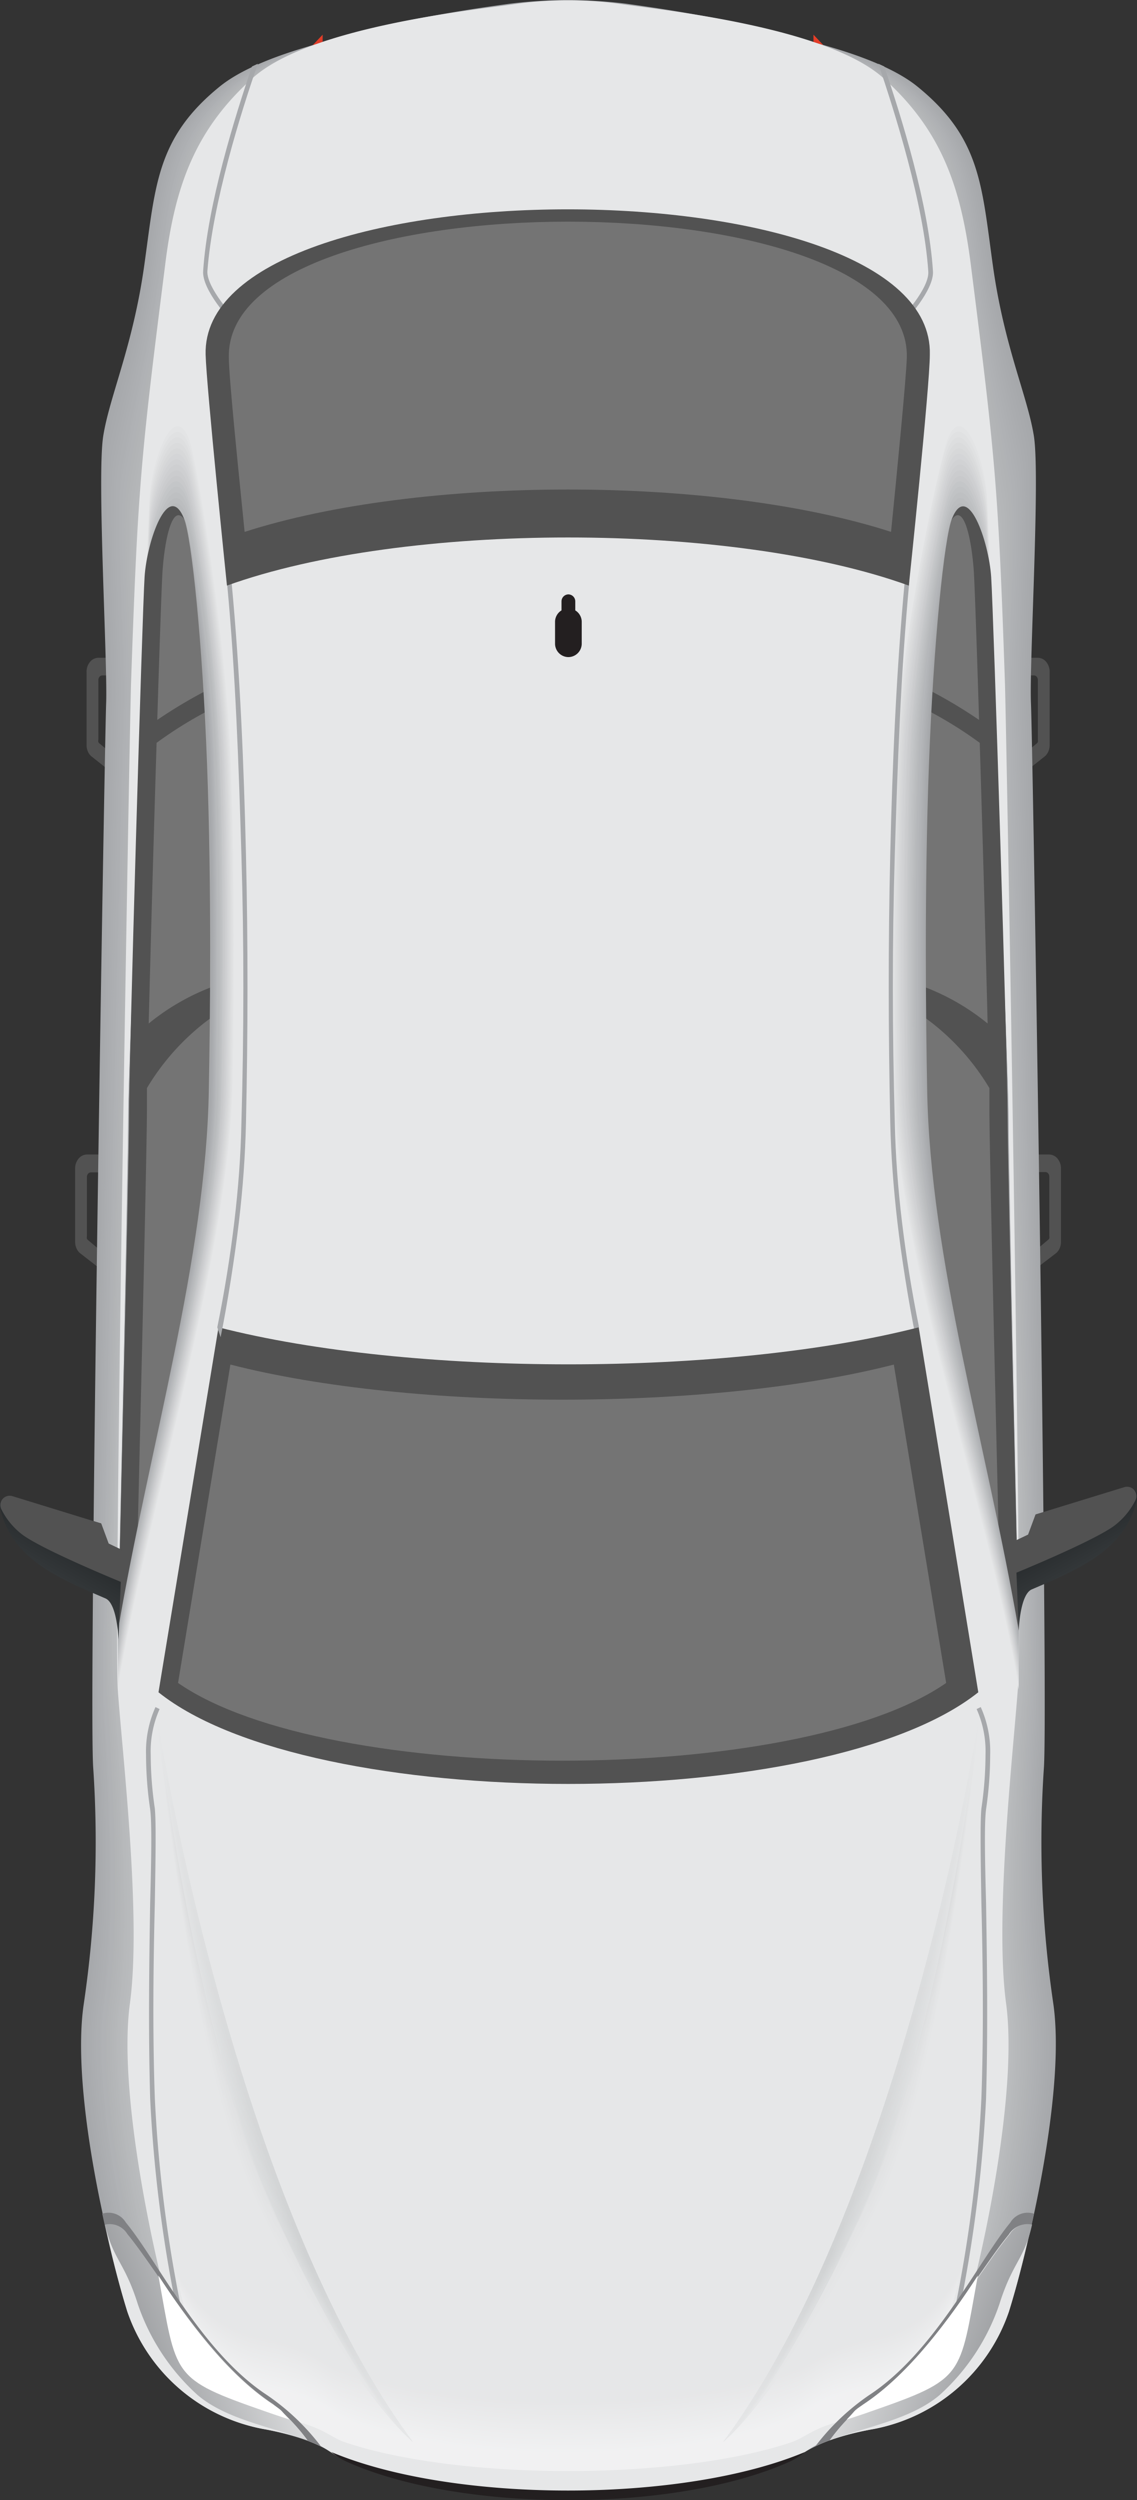 <svg xmlns="http://www.w3.org/2000/svg" xmlns:xlink="http://www.w3.org/1999/xlink" viewBox="0 0 102.3 224.83"><rect x="0" y="0" width="102.3" height="224.83" fill="#333333" stroke="none"/><defs><style>.cls-1{isolation:isolate;}.cls-2{fill:#a6a8ab;}.cls-10,.cls-100,.cls-101,.cls-102,.cls-103,.cls-104,.cls-105,.cls-106,.cls-107,.cls-108,.cls-109,.cls-11,.cls-110,.cls-111,.cls-112,.cls-113,.cls-114,.cls-115,.cls-116,.cls-12,.cls-13,.cls-14,.cls-15,.cls-16,.cls-17,.cls-18,.cls-19,.cls-2,.cls-20,.cls-21,.cls-22,.cls-23,.cls-24,.cls-25,.cls-26,.cls-27,.cls-28,.cls-29,.cls-3,.cls-30,.cls-31,.cls-32,.cls-33,.cls-34,.cls-35,.cls-36,.cls-37,.cls-38,.cls-39,.cls-4,.cls-40,.cls-41,.cls-42,.cls-43,.cls-44,.cls-45,.cls-46,.cls-47,.cls-48,.cls-49,.cls-5,.cls-50,.cls-51,.cls-52,.cls-53,.cls-54,.cls-55,.cls-56,.cls-57,.cls-58,.cls-59,.cls-6,.cls-60,.cls-61,.cls-62,.cls-63,.cls-64,.cls-65,.cls-66,.cls-67,.cls-68,.cls-69,.cls-7,.cls-70,.cls-71,.cls-72,.cls-73,.cls-74,.cls-75,.cls-76,.cls-77,.cls-78,.cls-79,.cls-8,.cls-80,.cls-81,.cls-82,.cls-83,.cls-84,.cls-85,.cls-86,.cls-87,.cls-88,.cls-89,.cls-9,.cls-90,.cls-91,.cls-92,.cls-93,.cls-94,.cls-95,.cls-96,.cls-97,.cls-98,.cls-99{fill-rule:evenodd;}.cls-3,.cls-43{fill:#525252;}.cls-4{fill:url(#GradientFill_29);}.cls-5{fill:url(#GradientFill_29-2);}.cls-6{fill:#a7a9ac;}.cls-7{fill:#a8aaad;}.cls-8{fill:#a9abae;}.cls-9{fill:#aaacaf;}.cls-10{fill:#abadb0;}.cls-11{fill:#acaeb1;}.cls-12{fill:#adafb2;}.cls-13{fill:#aeb0b3;}.cls-14{fill:#afb1b4;}.cls-15{fill:#b0b2b5;}.cls-16{fill:#b1b3b5;}.cls-17{fill:#b2b4b6;}.cls-18{fill:#b3b5b7;}.cls-19{fill:#b4b6b8;}.cls-20{fill:#b5b7b9;}.cls-21{fill:#b6b8ba;}.cls-22{fill:#b7b9bb;}.cls-23{fill:#b8babc;}.cls-24{fill:#b9bbbd;}.cls-25{fill:#babcbe;}.cls-26{fill:#bbbdbf;}.cls-27{fill:#e6e7e8;}.cls-28{fill:#e3e4e5;}.cls-29{fill:#e0e1e2;}.cls-30{fill:#dddedf;}.cls-31{fill:#dadbdc;}.cls-32{fill:#d7d8d9;}.cls-33{fill:#d4d5d7;}.cls-34{fill:#d1d2d4;}.cls-35{fill:#cecfd1;}.cls-36{fill:#cbccce;}.cls-37{fill:#c8c9cb;}.cls-38{fill:#c4c6c8;}.cls-39{fill:#c1c3c5;}.cls-40{fill:#bec0c2;}.cls-41{fill:#b5b7ba;}.cls-42{fill:#b2b4b7;}.cls-43{mix-blend-mode:multiply;}.cls-44{fill:#a8a8a8;opacity:0.4;}.cls-45{fill:#f1f1f2;}.cls-46{fill:#f0f1f2;}.cls-47{fill:#f0f0f1;}.cls-48{fill:#eff0f1;}.cls-49{fill:#efeff0;}.cls-50{fill:#eeeff0;}.cls-51{fill:#eeeeef;}.cls-52{fill:#edeeef;}.cls-53{fill:#ededee;}.cls-54{fill:#ecedee;}.cls-55{fill:#ececed;}.cls-56{fill:#ebeced;}.cls-57{fill:#ebebec;}.cls-58{fill:#eaebec;}.cls-59{fill:#eaeaeb;}.cls-60{fill:#e9eaeb;}.cls-61{fill:#e9e9ea;}.cls-62{fill:#e8e9ea;}.cls-63{fill:#e8e8e9;}.cls-64{fill:#e7e8e9;}.cls-65{fill:#e7e7e8;}.cls-66{fill:url(#GradientFill_24);}.cls-67{fill:url(#GradientFill_24-2);}.cls-68{fill:url(#linear-gradient);}.cls-69{fill:url(#linear-gradient-2);}.cls-70{fill:url(#linear-gradient-3);}.cls-71{fill:url(#linear-gradient-4);}.cls-72{fill:url(#linear-gradient-5);}.cls-73{fill:url(#linear-gradient-6);}.cls-74{fill:url(#linear-gradient-7);}.cls-75{fill:url(#linear-gradient-8);}.cls-76{fill:url(#linear-gradient-9);}.cls-77{fill:url(#linear-gradient-10);}.cls-78{fill:url(#linear-gradient-11);}.cls-79{fill:url(#linear-gradient-12);}.cls-80{fill:url(#linear-gradient-13);}.cls-81{fill:url(#linear-gradient-14);}.cls-82{fill:url(#linear-gradient-15);}.cls-83{fill:url(#linear-gradient-16);}.cls-84{fill:url(#linear-gradient-17);}.cls-85{fill:url(#linear-gradient-18);}.cls-86{fill:url(#linear-gradient-19);}.cls-87{fill:url(#linear-gradient-20);}.cls-88{fill:url(#GradientFill_11);}.cls-89{fill:url(#linear-gradient-21);}.cls-90{fill:url(#linear-gradient-22);}.cls-91{fill:url(#linear-gradient-23);}.cls-92{fill:url(#linear-gradient-24);}.cls-93{fill:url(#linear-gradient-25);}.cls-94{fill:url(#linear-gradient-26);}.cls-95{fill:url(#linear-gradient-27);}.cls-96{fill:url(#linear-gradient-28);}.cls-97{fill:url(#linear-gradient-29);}.cls-98{fill:url(#linear-gradient-30);}.cls-99{fill:url(#linear-gradient-31);}.cls-100{fill:url(#linear-gradient-32);}.cls-101{fill:url(#linear-gradient-33);}.cls-102{fill:url(#linear-gradient-34);}.cls-103{fill:url(#linear-gradient-35);}.cls-104{fill:url(#linear-gradient-36);}.cls-105{fill:url(#linear-gradient-37);}.cls-106{fill:url(#linear-gradient-38);}.cls-107{fill:url(#linear-gradient-39);}.cls-108{fill:url(#linear-gradient-40);}.cls-109{fill:url(#GradientFill_11-2);}.cls-110{fill:#231f20;}.cls-111{fill:#808184;}.cls-112{fill:url(#GradientFill_30);}.cls-113{fill:url(#GradientFill_30-2);}.cls-114{fill:#fff;}.cls-115{fill:url(#GradientFill_30-3);}.cls-116{fill:url(#GradientFill_30-4);}</style><linearGradient id="GradientFill_29" x1="276.12" y1="305.34" x2="277.88" y2="303.31" gradientTransform="translate(638 341.83) rotate(180)" gradientUnits="userSpaceOnUse"><stop offset="0" stop-color="#ee3e25"/><stop offset="1" stop-color="#6f2e48"/></linearGradient><linearGradient id="GradientFill_29-2" x1="337.22" y1="305.7" x2="335.58" y2="303.67" xlink:href="#GradientFill_29"/><linearGradient id="GradientFill_24" x1="260.38" y1="174.63" x2="264.71" y2="182.44" gradientTransform="translate(638 341.83) rotate(180)" gradientUnits="userSpaceOnUse"><stop offset="0" stop-color="#34383a"/><stop offset="1" stop-color="#131618"/></linearGradient><linearGradient id="GradientFill_24-2" x1="352.68" y1="173.81" x2="348.21" y2="181.53" xlink:href="#GradientFill_24"/><linearGradient id="linear-gradient" x1="304.51" y1="181.26" x2="304.51" y2="252.87" gradientTransform="translate(30.38 16.28) scale(0.9)" gradientUnits="userSpaceOnUse"><stop offset="0" stop-color="#e6e7e8"/><stop offset="0.24" stop-color="#e5e6e7"/><stop offset="1" stop-color="#e6e7e8"/></linearGradient><linearGradient id="linear-gradient-2" x1="302.81" y1="182.48" x2="302.81" y2="262.51" gradientTransform="translate(60.76 32.56) scale(0.81)" gradientUnits="userSpaceOnUse"><stop offset="0" stop-color="#e6e7e8"/><stop offset="0.24" stop-color="#e4e5e6"/><stop offset="1" stop-color="#e6e7e8"/></linearGradient><linearGradient id="linear-gradient-3" x1="300.65" y1="184.02" x2="300.65" y2="274.73" gradientTransform="translate(91.14 48.83) scale(0.71)" gradientUnits="userSpaceOnUse"><stop offset="0" stop-color="#e6e7e8"/><stop offset="0.24" stop-color="#e3e4e5"/><stop offset="1" stop-color="#e6e7e8"/></linearGradient><linearGradient id="linear-gradient-4" x1="297.82" y1="186.04" x2="297.82" y2="290.7" gradientTransform="translate(121.52 65.11) scale(0.62)" gradientUnits="userSpaceOnUse"><stop offset="0" stop-color="#e6e7e8"/><stop offset="0.24" stop-color="#e2e3e4"/><stop offset="1" stop-color="#e6e7e8"/></linearGradient><linearGradient id="linear-gradient-5" x1="293.97" y1="188.79" x2="293.97" y2="312.48" gradientTransform="translate(151.9 81.39) scale(0.52)" gradientUnits="userSpaceOnUse"><stop offset="0" stop-color="#e6e7e8"/><stop offset="0.24" stop-color="#e1e2e3"/><stop offset="1" stop-color="#e6e7e8"/></linearGradient><linearGradient id="linear-gradient-6" x1="288.41" y1="192.76" x2="288.41" y2="343.93" gradientTransform="translate(182.29 97.67) scale(0.43)" gradientUnits="userSpaceOnUse"><stop offset="0" stop-color="#e6e7e8"/><stop offset="0.24" stop-color="#e0e1e2"/><stop offset="1" stop-color="#e6e7e8"/></linearGradient><linearGradient id="linear-gradient-7" x1="279.67" y1="199" x2="279.67" y2="393.37" gradientTransform="translate(212.67 113.94) scale(0.33)" gradientUnits="userSpaceOnUse"><stop offset="0" stop-color="#e6e7e8"/><stop offset="0.24" stop-color="#dfe0e1"/><stop offset="1" stop-color="#e6e7e8"/></linearGradient><linearGradient id="linear-gradient-8" x1="263.94" y1="210.23" x2="263.94" y2="482.35" gradientTransform="translate(243.05 130.22) scale(0.24)" gradientUnits="userSpaceOnUse"><stop offset="0" stop-color="#e6e7e8"/><stop offset="0.24" stop-color="#dedfe0"/><stop offset="1" stop-color="#e6e7e8"/></linearGradient><linearGradient id="linear-gradient-9" x1="227.23" y1="236.44" x2="227.23" y2="689.97" gradientTransform="translate(273.43 146.5) scale(0.14)" gradientUnits="userSpaceOnUse"><stop offset="0" stop-color="#e6e7e8"/><stop offset="0.24" stop-color="#dddedf"/><stop offset="1" stop-color="#e6e7e8"/></linearGradient><linearGradient id="linear-gradient-10" x1="43.7" y1="367.49" x2="43.7" y2="1728.07" gradientTransform="translate(303.81 162.78) scale(0.05)" gradientUnits="userSpaceOnUse"><stop offset="0" stop-color="#e6e7e8"/><stop offset="0.24" stop-color="#dcddde"/><stop offset="1" stop-color="#e6e7e8"/></linearGradient><linearGradient id="linear-gradient-11" x1="594.3" y1="-1384.75" x2="594.3" y2="-24.17" gradientTransform="translate(334.19 179.06) rotate(180) scale(0.05)" gradientUnits="userSpaceOnUse"><stop offset="0" stop-color="#e6e7e8"/><stop offset="0.24" stop-color="#dadcdd"/><stop offset="1" stop-color="#e6e7e8"/></linearGradient><linearGradient id="linear-gradient-12" x1="410.77" y1="-347.64" x2="410.77" y2="105.89" gradientTransform="translate(364.57 195.33) rotate(180) scale(0.14)" gradientUnits="userSpaceOnUse"><stop offset="0" stop-color="#e6e7e8"/><stop offset="0.24" stop-color="#d9dbdc"/><stop offset="1" stop-color="#e6e7e8"/></linearGradient><linearGradient id="linear-gradient-13" x1="374.06" y1="-140.22" x2="374.06" y2="131.9" gradientTransform="translate(394.95 211.61) rotate(180) scale(0.24)" gradientUnits="userSpaceOnUse"><stop offset="0" stop-color="#e6e7e8"/><stop offset="0.24" stop-color="#d8dadb"/><stop offset="1" stop-color="#e6e7e8"/></linearGradient><linearGradient id="linear-gradient-14" x1="358.33" y1="-51.32" x2="358.33" y2="143.05" gradientTransform="translate(425.33 227.89) rotate(180) scale(0.33)" gradientUnits="userSpaceOnUse"><stop offset="0" stop-color="#e6e7e8"/><stop offset="0.24" stop-color="#d7d9da"/><stop offset="1" stop-color="#e6e7e8"/></linearGradient><linearGradient id="linear-gradient-15" x1="349.59" y1="-1.93" x2="349.59" y2="149.24" gradientTransform="translate(455.71 244.17) rotate(180) scale(0.43)" gradientUnits="userSpaceOnUse"><stop offset="0" stop-color="#e6e7e8"/><stop offset="0.24" stop-color="#d6d8d9"/><stop offset="1" stop-color="#e6e7e8"/></linearGradient><linearGradient id="linear-gradient-16" x1="344.03" y1="29.49" x2="344.03" y2="153.18" gradientTransform="translate(486.09 260.45) rotate(180) scale(0.52)" gradientUnits="userSpaceOnUse"><stop offset="0" stop-color="#e6e7e8"/><stop offset="0.24" stop-color="#d5d7d8"/><stop offset="1" stop-color="#e6e7e8"/></linearGradient><linearGradient id="linear-gradient-17" x1="340.18" y1="51.25" x2="340.18" y2="155.91" gradientTransform="translate(516.48 276.72) rotate(180) scale(0.62)" gradientUnits="userSpaceOnUse"><stop offset="0" stop-color="#e6e7e8"/><stop offset="0.24" stop-color="#d4d6d7"/><stop offset="1" stop-color="#e6e7e8"/></linearGradient><linearGradient id="linear-gradient-18" x1="337.35" y1="67.21" x2="337.35" y2="157.91" gradientTransform="translate(546.86 293) rotate(180) scale(0.71)" gradientUnits="userSpaceOnUse"><stop offset="0" stop-color="#e6e7e8"/><stop offset="0.24" stop-color="#d3d5d6"/><stop offset="1" stop-color="#e6e7e8"/></linearGradient><linearGradient id="linear-gradient-19" x1="335.19" y1="79.41" x2="335.19" y2="159.44" gradientTransform="translate(577.24 309.28) rotate(180) scale(0.81)" gradientUnits="userSpaceOnUse"><stop offset="0" stop-color="#e6e7e8"/><stop offset="0.24" stop-color="#d2d4d5"/><stop offset="1" stop-color="#e6e7e8"/></linearGradient><linearGradient id="linear-gradient-20" x1="333.49" y1="89.04" x2="333.49" y2="160.65" gradientTransform="translate(607.62 325.56) rotate(180) scale(0.9)" gradientUnits="userSpaceOnUse"><stop offset="0" stop-color="#e6e7e8"/><stop offset="0.24" stop-color="#d1d3d4"/><stop offset="1" stop-color="#e6e7e8"/></linearGradient><linearGradient id="GradientFill_11" x1="332.11" y1="96.84" x2="332.11" y2="161.63" gradientTransform="translate(638 341.83) rotate(180)" gradientUnits="userSpaceOnUse"><stop offset="0" stop-color="#e6e7e8"/><stop offset="0.24" stop-color="#d0d2d3"/><stop offset="1" stop-color="#e6e7e8"/></linearGradient><linearGradient id="linear-gradient-21" x1="361.02" y1="181.26" x2="361.02" y2="252.87" xlink:href="#linear-gradient"/><linearGradient id="linear-gradient-22" x1="365.96" y1="182.48" x2="365.96" y2="262.51" xlink:href="#linear-gradient-2"/><linearGradient id="linear-gradient-23" x1="372.22" y1="184.02" x2="372.22" y2="274.73" xlink:href="#linear-gradient-3"/><linearGradient id="linear-gradient-24" x1="380.41" y1="186.04" x2="380.41" y2="290.7" xlink:href="#linear-gradient-4"/><linearGradient id="linear-gradient-25" x1="391.58" y1="188.79" x2="391.58" y2="312.48" xlink:href="#linear-gradient-5"/><linearGradient id="linear-gradient-26" x1="407.71" y1="192.76" x2="407.71" y2="343.93" xlink:href="#linear-gradient-6"/><linearGradient id="linear-gradient-27" x1="433.05" y1="199" x2="433.05" y2="393.37" xlink:href="#linear-gradient-7"/><linearGradient id="linear-gradient-28" x1="478.67" y1="210.23" x2="478.67" y2="482.35" xlink:href="#linear-gradient-8"/><linearGradient id="linear-gradient-29" x1="585.12" y1="236.44" x2="585.12" y2="689.97" xlink:href="#linear-gradient-9"/><linearGradient id="linear-gradient-30" x1="1117.35" y1="367.49" x2="1117.35" y2="1728.07" xlink:href="#linear-gradient-10"/><linearGradient id="linear-gradient-31" x1="-479.35" y1="-1384.75" x2="-479.35" y2="-24.17" xlink:href="#linear-gradient-11"/><linearGradient id="linear-gradient-32" x1="52.88" y1="-347.64" x2="52.88" y2="105.89" xlink:href="#linear-gradient-12"/><linearGradient id="linear-gradient-33" x1="159.33" y1="-140.22" x2="159.33" y2="131.9" xlink:href="#linear-gradient-13"/><linearGradient id="linear-gradient-34" x1="204.95" y1="-51.32" x2="204.95" y2="143.05" xlink:href="#linear-gradient-14"/><linearGradient id="linear-gradient-35" x1="230.29" y1="-1.93" x2="230.29" y2="149.24" xlink:href="#linear-gradient-15"/><linearGradient id="linear-gradient-36" x1="246.42" y1="29.49" x2="246.42" y2="153.18" xlink:href="#linear-gradient-16"/><linearGradient id="linear-gradient-37" x1="257.59" y1="51.25" x2="257.59" y2="155.91" xlink:href="#linear-gradient-17"/><linearGradient id="linear-gradient-38" x1="265.78" y1="67.21" x2="265.78" y2="157.91" xlink:href="#linear-gradient-18"/><linearGradient id="linear-gradient-39" x1="272.04" y1="79.41" x2="272.04" y2="159.44" xlink:href="#linear-gradient-19"/><linearGradient id="linear-gradient-40" x1="276.98" y1="89.04" x2="276.98" y2="160.65" xlink:href="#linear-gradient-20"/><linearGradient id="GradientFill_11-2" x1="280.98" y1="96.84" x2="280.98" y2="161.63" xlink:href="#GradientFill_11"/><linearGradient id="GradientFill_30" x1="258.68" y1="105.74" x2="265.42" y2="105.86" gradientTransform="translate(638 341.83) rotate(180)" gradientUnits="userSpaceOnUse"><stop offset="0" stop-color="#929497"/><stop offset="1" stop-color="#e6e7e8"/></linearGradient><linearGradient id="GradientFill_30-2" x1="266.44" y1="103.1" x2="281.41" y2="108.85" xlink:href="#GradientFill_30"/><linearGradient id="GradientFill_30-3" x1="354.35" y1="106.01" x2="347.6" y2="106.01" xlink:href="#GradientFill_30"/><linearGradient id="GradientFill_30-4" x1="346.82" y1="103.19" x2="331.74" y2="108.68" xlink:href="#GradientFill_30"/></defs><title>car</title><g class="cls-1"><g id="Layer_1" data-name="Layer 1"><path class="cls-2" d="M331.45,249.17c4.74-.69,15.15-1.23,19.09-2.66,1.7-.62,2.39-1.81,7.37-2.78a15.61,15.61,0,0,0,11.8-10.52c1.76-5.78,4.94-19.83,3.81-27.61a102.22,102.22,0,0,1-.82-21.09c.41-5.46-1-91.8-1.12-95.41s.81-20.38.25-24-2.57-8-3.55-15.22-1-11.47-6.55-16.08-20.37-6.7-25.08-7.36a42.9,42.9,0,0,0-10.41,0c-4.72.65-19.59,2.74-25.08,7.36s-5.57,8.88-6.55,16.08-3,11.62-3.55,15.22.38,20.37.25,24-1.53,90-1.12,95.41a102.21,102.21,0,0,1-.82,21.09c-1.13,7.79,2.06,21.84,3.81,27.61A15.61,15.61,0,0,0,305,243.72c5,1,5.67,2.16,7.37,2.78C316.3,247.94,326.71,248.47,331.45,249.17Z" transform="translate(-280.34 -26.11)"/><path class="cls-3" d="M373.4,129.93h1.34a1,1,0,0,1,.75.37h0a1.37,1.37,0,0,1,.31.89v6.59a1.43,1.43,0,0,1-.14.63h0a1.18,1.18,0,0,1-.39.46L373.79,140l0-1.68.83-.7a.39.39,0,0,0,.13-.15h0a.48.48,0,0,0,0-.21v-5.33a.46.46,0,0,0-.1-.3.33.33,0,0,0-.25-.12h-1.08Z" transform="translate(-280.34 -26.11)"/><path class="cls-3" d="M289.5,129.93h-1.34a1,1,0,0,0-.75.37h0a1.38,1.38,0,0,0-.31.89v6.59a1.43,1.43,0,0,0,.14.63h0a1.18,1.18,0,0,0,.39.46l1.49,1.16,0-1.68-.83-.7a.39.39,0,0,1-.13-.15h0a.48.48,0,0,1,0-.21v-5.33a.46.46,0,0,1,.1-.3.33.33,0,0,1,.25-.12h1.08Z" transform="translate(-280.34 -26.11)"/><path class="cls-3" d="M372.65,85.26h1.07a1,1,0,0,1,.75.37h0a1.38,1.38,0,0,1,.31.89v6.59a1.43,1.43,0,0,1-.14.63h0a1.17,1.17,0,0,1-.39.46l-1.26,1,0-1.71.6-.5a.39.39,0,0,0,.13-.15h0a.48.48,0,0,0,0-.21V87.27a.46.46,0,0,0-.1-.3.33.33,0,0,0-.25-.12h-.82Z" transform="translate(-280.34 -26.11)"/><path class="cls-3" d="M290.26,85.26h-1.07a1,1,0,0,0-.75.37h0a1.37,1.37,0,0,0-.31.89v6.59a1.43,1.43,0,0,0,.14.63h0a1.17,1.17,0,0,0,.39.46l1.26,1,0-1.71-.6-.5a.39.39,0,0,1-.13-.15h0a.48.48,0,0,1,0-.21V87.27a.46.46,0,0,1,.1-.3.33.33,0,0,1,.25-.12h.82Z" transform="translate(-280.34 -26.11)"/><path class="cls-4" d="M353.53,29.23v5.68a39.31,39.31,0,0,0,2.54,3.53l12.75,6.94" transform="translate(-280.34 -26.11)"/><path class="cls-5" d="M309.37,29.23v5.68a39.35,39.35,0,0,1-2.54,3.53l-12.75,6.94" transform="translate(-280.34 -26.11)"/><path class="cls-2" d="M331.45,250c4.92-.7,15.7-1.23,19.78-2.67,1.76-.62,2.48-1.82,7.64-2.79A16,16,0,0,0,371.11,234c1.82-5.8,5.12-19.9,4-27.71a99.38,99.38,0,0,1-.85-21.16c.42-5.48-1-92.14-1.16-95.76s.84-20.45.26-24.06-2.66-8-3.68-15.27-1.09-11.51-6.79-16.14-22.16-6.37-26-6.88a45.92,45.92,0,0,0-10.79,0c-3.84.51-20.3,2.25-26,6.88s-5.77,8.92-6.79,16.14-3.1,11.66-3.68,15.27.4,20.44.26,24.06-1.59,90.28-1.16,95.76a99.38,99.38,0,0,1-.85,21.16c-1.17,7.81,2.13,21.92,4,27.71A16,16,0,0,0,304,244.52c5.16,1,5.88,2.17,7.64,2.79C315.75,248.75,326.54,249.29,331.45,250Z" transform="translate(-280.34 -26.11)"/><path class="cls-6" d="M331.45,250c4.89-.7,15.72-1.26,19.78-2.7,1.75-.62,2.47-1.76,7.6-2.74A15.85,15.85,0,0,0,370.93,234c1.81-5.8,5.1-19.9,3.94-27.71a104.59,104.59,0,0,1-.76-21.75c.42-5.48-1.11-91.55-1.25-95.17s.84-20,.26-23.63-2.65-8.49-3.66-15.71-1.08-11.51-6.75-16.14S340.65,27.47,336.82,27a45.5,45.5,0,0,0-10.74,0c-3.82.51-20.21,2.25-25.88,6.88s-5.75,8.92-6.75,16.14-3.08,12.1-3.66,15.71.39,20,.26,23.63-1.66,89.73-1.24,95.21a104.25,104.25,0,0,1-.76,21.71c-1.17,7.81,2.12,21.92,3.94,27.71a15.85,15.85,0,0,0,12.09,10.56c5.13,1,5.85,2.12,7.6,2.74C315.73,248.69,326.56,249.25,331.45,250Z" transform="translate(-280.34 -26.11)"/><path class="cls-7" d="M331.45,249.92c4.87-.7,15.74-1.28,19.78-2.72,1.75-.62,2.46-1.71,7.57-2.68A15.68,15.68,0,0,0,370.75,234c1.8-5.8,5.08-19.9,3.92-27.71a110,110,0,0,1-.66-22.34c.42-5.48-1.2-91-1.33-94.58s.83-19.58.26-23.19-2.64-8.92-3.64-16.15-1.08-11.51-6.72-16.14-22-6.37-25.76-6.89a45.09,45.09,0,0,0-10.69,0c-3.81.51-20.11,2.26-25.76,6.89s-5.72,8.92-6.72,16.14S290.56,62.52,290,66.13s.39,19.57.26,23.19-1.74,89.18-1.32,94.66a109.26,109.26,0,0,1-.67,22.26c-1.16,7.81,2.11,21.92,3.92,27.71a15.68,15.68,0,0,0,11.94,10.56c5.11,1,5.82,2.06,7.57,2.68C315.71,248.64,326.58,249.22,331.45,249.92Z" transform="translate(-280.34 -26.11)"/><path class="cls-8" d="M331.45,249.89c4.85-.7,15.76-1.3,19.78-2.74,1.74-.62,2.45-1.65,7.53-2.63A15.51,15.51,0,0,0,370.56,234c1.8-5.8,5.05-19.9,3.9-27.71a115.5,115.5,0,0,1-.57-22.92c.42-5.48-1.28-90.37-1.41-94s.83-19.14.26-22.75-2.63-9.36-3.63-16.58S368,38.48,362.42,33.84,340.56,27.47,336.77,27a44.67,44.67,0,0,0-10.64,0c-3.79.51-20,2.26-25.64,6.89S294.8,42.76,293.8,50s-3.05,13-3.63,16.58.39,19.13.25,22.75S288.61,178,289,183.43a114.43,114.43,0,0,1-.58,22.81c-1.15,7.81,2.1,21.92,3.9,27.71a15.51,15.51,0,0,0,11.79,10.56c5.09,1,5.79,2,7.53,2.63C315.69,248.58,326.6,249.19,331.45,249.89Z" transform="translate(-280.34 -26.11)"/><path class="cls-9" d="M331.45,249.85c4.83-.7,15.78-1.33,19.78-2.77,1.73-.62,2.44-1.59,7.5-2.57A15.34,15.34,0,0,0,370.38,234c1.79-5.8,5-19.9,3.88-27.71s-.89-18-.48-23.51-1.36-89.79-1.5-93.41.82-18.71.25-22.32-2.62-9.79-3.61-17-1.07-11.51-6.66-16.14-21.75-6.38-25.52-6.9a44.26,44.26,0,0,0-10.59,0c-3.77.51-19.93,2.26-25.52,6.9S295,42.76,294,50s-3,13.41-3.61,17,.39,18.7.25,22.32-1.9,88.08-1.49,93.56a119.75,119.75,0,0,1-.49,23.36c-1.15,7.81,2.09,21.92,3.88,27.71a15.34,15.34,0,0,0,11.65,10.56c5.06,1,5.77,1.95,7.5,2.57C315.68,248.53,326.63,249.16,331.45,249.85Z" transform="translate(-280.34 -26.11)"/><path class="cls-10" d="M331.45,249.82c4.8-.7,15.8-1.35,19.78-2.79,1.72-.62,2.42-1.54,7.46-2.51A15.18,15.18,0,0,0,370.2,234c1.78-5.8,5-19.9,3.86-27.71s-.8-18.62-.39-24.1-1.45-89.2-1.58-92.82.82-18.27.25-21.88-2.6-10.23-3.59-17.46-1.06-11.51-6.63-16.14-21.65-6.39-25.4-6.9a43.85,43.85,0,0,0-10.54,0c-3.75.51-19.84,2.27-25.4,6.9s-5.64,8.92-6.63,16.14-3,13.85-3.59,17.46.39,18.26.25,21.88-2,87.53-1.57,93,.74,16.09-.4,23.91,2.08,21.92,3.86,27.71a15.18,15.18,0,0,0,11.5,10.56c5,1,5.74,1.89,7.46,2.51C315.66,248.47,326.65,249.13,331.45,249.82Z" transform="translate(-280.34 -26.11)"/><path class="cls-11" d="M331.45,249.79c4.78-.7,15.81-1.38,19.78-2.82,1.71-.62,2.41-1.48,7.43-2.46A15,15,0,0,0,370,234c1.77-5.8,5-19.9,3.84-27.71s-.71-19.21-.29-24.69S372,92.94,371.91,89.32s.82-17.83.25-21.44S369.57,57.21,368.58,50s-1.06-11.51-6.6-16.14-21.55-6.39-25.28-6.9a43.44,43.44,0,0,0-10.49,0c-3.74.51-19.74,2.27-25.28,6.9s-5.61,8.92-6.6,16.14-3,14.28-3.58,17.89.38,17.82.25,21.44-2.06,87-1.65,92.46.83,16.64-.31,24.46,2.07,21.92,3.84,27.71a15,15,0,0,0,11.35,10.56c5,1,5.71,1.84,7.43,2.46C315.64,248.41,326.67,249.09,331.45,249.79Z" transform="translate(-280.34 -26.11)"/><path class="cls-12" d="M331.45,249.76c4.76-.7,15.83-1.4,19.78-2.84a27,27,0,0,1,7.39-2.4A14.86,14.86,0,0,0,369.84,234c1.76-5.8,5-19.9,3.83-27.71s-.61-19.8-.2-25.27-1.61-88-1.75-91.64.81-17.4.25-21-2.58-11.1-3.56-18.33-1.05-11.51-6.57-16.14-21.45-6.39-25.16-6.91a43,43,0,0,0-10.45,0c-3.72.51-19.65,2.28-25.16,6.91S295.48,42.76,294.5,50s-3,14.72-3.56,18.33.38,17.39.25,21-2.13,86.44-1.73,91.91.91,17.19-.22,25,2.06,21.92,3.83,27.71a14.86,14.86,0,0,0,11.21,10.56,27,27,0,0,1,7.39,2.4C315.62,248.36,326.69,249.06,331.45,249.76Z" transform="translate(-280.34 -26.11)"/><path class="cls-13" d="M331.45,249.73c4.74-.7,15.85-1.42,19.78-2.86a27.52,27.52,0,0,1,7.36-2.35A14.7,14.7,0,0,0,369.66,234c1.75-5.8,4.94-19.9,3.81-27.71s-.52-20.38-.11-25.86-1.7-87.44-1.83-91.06.81-17,.25-20.57S369.21,57.21,368.23,50s-1-11.51-6.54-16.14-21.34-6.4-25-6.91a42.63,42.63,0,0,0-10.4,0c-3.7.51-19.56,2.28-25,6.91s-5.56,8.92-6.54,16.14-3,15.15-3.54,18.77.38,17,.25,20.57-2.21,85.89-1.81,91.36,1,17.74-.13,25.55,2.05,21.92,3.81,27.71a14.7,14.7,0,0,0,11.06,10.56,27.51,27.51,0,0,1,7.36,2.35C315.6,248.3,326.72,249,331.45,249.73Z" transform="translate(-280.34 -26.11)"/><path class="cls-14" d="M331.45,249.69c4.71-.7,15.87-1.45,19.78-2.89a28.1,28.1,0,0,1,7.32-2.29c4.94-1,9.17-4.76,10.91-10.56s4.91-19.9,3.79-27.71-.42-21,0-26.45-1.78-86.85-1.91-90.47.8-16.52.25-20.14-2.55-12-3.53-19.2-1-11.51-6.51-16.14-21.24-6.4-24.93-6.92a42.22,42.22,0,0,0-10.35,0c-3.68.51-19.46,2.28-24.93,6.92s-5.53,8.92-6.51,16.14-3,15.59-3.53,19.2.38,16.52.25,20.14-2.29,85.34-1.89,90.81,1.08,18.29,0,26.1,2,21.92,3.79,27.71,6,9.58,10.91,10.56a28.1,28.1,0,0,1,7.32,2.29C315.58,248.25,326.74,249,331.45,249.69Z" transform="translate(-280.34 -26.11)"/><path class="cls-15" d="M331.45,249.66c4.69-.7,15.89-1.47,19.78-2.91a28.74,28.74,0,0,1,7.29-2.23c4.92-1,9-4.76,10.77-10.56s4.89-19.9,3.77-27.71-.33-21.56.07-27-1.86-86.26-2-89.88.8-16.09.25-19.7S368.85,57.21,367.88,50s-1-11.51-6.47-16.14-21.14-6.41-24.81-6.92a41.82,41.82,0,0,0-10.3,0c-3.67.51-19.37,2.29-24.81,6.92S296,42.76,295,50s-3,16-3.51,19.64.38,16.08.25,19.7-2.37,84.79-2,90.27,1.16,18.84,0,26.65,2,21.92,3.77,27.71,5.85,9.58,10.77,10.56a28.74,28.74,0,0,1,7.29,2.23C315.56,248.19,326.76,249,331.45,249.66Z" transform="translate(-280.34 -26.11)"/><path class="cls-16" d="M331.45,249.63c4.67-.7,15.91-1.5,19.78-2.94a29.43,29.43,0,0,1,7.25-2.18c4.9-1,8.89-4.76,10.62-10.56s4.87-19.9,3.75-27.71-.23-22.15.17-27.62S371.08,92.94,371,89.32s.8-15.65.25-19.26S368.67,57.21,367.71,50s-1-11.51-6.44-16.14-21-6.41-24.69-6.92a41.42,41.42,0,0,0-10.25,0c-3.65.51-19.28,2.29-24.69,6.92S296.16,42.76,295.2,50s-2.94,16.46-3.49,20.08.38,15.64.25,19.26-2.45,84.24-2,89.72,1.25,19.39.14,27.2,2,21.92,3.75,27.71,5.72,9.58,10.62,10.56a29.43,29.43,0,0,1,7.25,2.18C315.55,248.14,326.78,248.93,331.45,249.63Z" transform="translate(-280.34 -26.11)"/><path class="cls-17" d="M331.45,249.6c4.65-.7,15.93-1.52,19.78-3a30.2,30.2,0,0,1,7.22-2.12c4.87-1,8.75-4.76,10.47-10.56s4.84-19.9,3.74-27.71-.14-22.73.26-28.21-2-85.09-2.16-88.71.79-15.21.24-18.83S368.49,57.21,367.53,50s-1-11.51-6.41-16.14-20.94-6.41-24.57-6.93a41,41,0,0,0-10.2,0c-3.63.51-19.18,2.3-24.57,6.93s-5.46,8.92-6.41,16.14-2.93,16.9-3.47,20.51.37,15.21.24,18.83S289.62,173,290,178.49s1.33,19.94.22,27.75,2,21.92,3.74,27.71,5.6,9.58,10.47,10.56a30.19,30.19,0,0,1,7.22,2.12C315.53,248.08,326.81,248.9,331.45,249.6Z" transform="translate(-280.34 -26.11)"/><path class="cls-18" d="M331.45,249.57c4.62-.7,15.95-1.54,19.78-3a31,31,0,0,1,7.18-2.07c4.85-1,8.62-4.76,10.33-10.56s4.82-19.9,3.72-27.71,0-23.32.35-28.8-2.12-84.5-2.24-88.12.79-14.78.24-18.39S368.31,57.21,367.36,50s-1-11.51-6.38-16.14-20.84-6.42-24.45-6.93a40.63,40.63,0,0,0-10.15,0c-3.61.51-19.09,2.3-24.45,6.93S296.5,42.76,295.55,50s-2.91,17.34-3.46,20.95.37,14.77.24,18.39-2.6,83.14-2.21,88.62,1.42,20.48.31,28.3,2,21.92,3.72,27.71,5.48,9.58,10.33,10.56a31,31,0,0,1,7.18,2.07C315.51,248,326.83,248.87,331.45,249.57Z" transform="translate(-280.34 -26.11)"/><path class="cls-19" d="M331.45,249.53c4.6-.7,16-1.57,19.78-3a32,32,0,0,1,7.15-2c4.83-1,8.48-4.76,10.18-10.56s4.8-19.9,3.7-27.71,0-23.91.44-29.39-2.2-83.91-2.33-87.53.79-14.34.24-18S368.13,57.21,367.18,50s-1-11.51-6.35-16.14-20.74-6.42-24.33-6.94a40.24,40.24,0,0,0-10.1,0c-3.6.51-19,2.3-24.33,6.94s-5.4,8.92-6.35,16.14-2.9,17.77-3.44,21.38.37,14.33.24,18-2.68,82.59-2.29,88.07,1.5,21,.4,28.85,2,21.92,3.7,27.71,5.35,9.58,10.18,10.56a32,32,0,0,1,7.15,2C315.49,248,326.85,248.84,331.45,249.53Z" transform="translate(-280.34 -26.11)"/><path class="cls-20" d="M331.45,249.5c4.58-.7,16-1.59,19.78-3a33,33,0,0,1,7.11-2c4.8-1,8.34-4.76,10-10.56s4.77-19.9,3.68-27.71.14-24.5.54-30-2.28-83.32-2.41-86.94.78-13.9.24-17.52S368,57.21,367,50s-1-11.51-6.32-16.14-20.63-6.43-24.21-6.94a39.85,39.85,0,0,0-10,0c-3.58.51-18.91,2.31-24.21,6.94S296.84,42.76,295.9,50,293,68.2,292.47,71.81s.37,13.9.24,17.52-2.76,82-2.37,87.52,1.58,21.58.49,29.4,2,21.92,3.68,27.71,5.23,9.58,10,10.56a33,33,0,0,1,7.11,2C315.47,247.91,326.87,248.81,331.45,249.5Z" transform="translate(-280.34 -26.11)"/><path class="cls-21" d="M331.45,249.47c4.56-.7,16-1.62,19.78-3.05a34.11,34.11,0,0,1,7.08-1.9c4.78-1,8.2-4.76,9.89-10.56s4.75-19.9,3.66-27.71.24-25.08.63-30.56S370.13,92.94,370,89.32s.78-13.47.24-17.08-2.47-15-3.41-22.26-1-11.51-6.29-16.14S340,27.41,336.45,26.9a39.46,39.46,0,0,0-10,0c-3.56.51-18.81,2.31-24.09,6.94S297,42.76,296.07,50s-2.87,18.65-3.41,22.26.37,13.46.24,17.08-2.84,81.49-2.45,87,1.67,22.13.58,29.95,2,21.92,3.66,27.71,5.11,9.58,9.89,10.56a34.11,34.11,0,0,1,7.08,1.9C315.45,247.86,326.9,248.77,331.45,249.47Z" transform="translate(-280.34 -26.11)"/><path class="cls-22" d="M331.45,249.44c4.53-.7,16-1.64,19.78-3.08a35.38,35.38,0,0,1,7-1.84c4.76-1,8.06-4.76,9.74-10.56s4.72-19.9,3.65-27.71.33-25.67.72-31.15-2.45-82.15-2.58-85.77.77-13,.24-16.64S367.59,57.21,366.66,50s-1-11.51-6.26-16.14-20.43-6.43-24-6.95a39.07,39.07,0,0,0-10,0c-3.54.51-18.72,2.32-24,6.95s-5.32,8.92-6.26,16.14-2.86,19.08-3.39,22.69.36,13,.24,16.64-2.92,80.95-2.53,86.42,1.75,22.68.67,30.5,2,21.92,3.65,27.71,5,9.58,9.74,10.56a35.38,35.38,0,0,1,7,1.84C315.43,247.8,326.92,248.74,331.45,249.44Z" transform="translate(-280.34 -26.11)"/><path class="cls-23" d="M331.45,249.41c4.51-.7,16-1.66,19.78-3.1,1.62-.62,2.28-.81,7-1.79s7.92-4.76,9.59-10.56,4.7-19.9,3.63-27.71.42-26.26.81-31.74-2.53-81.56-2.66-85.18.77-12.6.24-16.21-2.44-15.9-3.37-23.13-1-11.51-6.23-16.14-20.33-6.44-23.85-7a38.68,38.68,0,0,0-9.9,0c-3.52.51-18.63,2.32-23.85,7s-5.3,8.92-6.23,16.14S293.58,69.51,293,73.12s.36,12.59.24,16.21-3,80.4-2.61,85.87,1.84,23.23.76,31,2,21.92,3.63,27.71,4.86,9.58,9.59,10.56,5.39,1.17,7,1.79C315.41,247.74,326.94,248.71,331.45,249.41Z" transform="translate(-280.34 -26.11)"/><path class="cls-24" d="M331.45,249.38c4.49-.7,16.06-1.69,19.78-3.13,1.61-.62,2.27-.76,7-1.73s7.79-4.76,9.45-10.56,4.68-19.9,3.61-27.71.52-26.85.9-32.32-2.62-81-2.74-84.59.77-12.16.24-15.77S367.23,57.21,366.31,50s-1-11.51-6.19-16.14-20.23-6.44-23.74-7a38.3,38.3,0,0,0-9.85,0c-3.51.51-18.53,2.32-23.74,7S297.52,42.76,296.6,50s-2.83,20-3.36,23.57.36,12.15.24,15.77-3.07,79.85-2.69,85.32,1.92,23.78.85,31.59,1.95,21.92,3.61,27.71,4.74,9.58,9.45,10.56,5.36,1.11,7,1.73C315.4,247.69,327,248.68,331.45,249.38Z" transform="translate(-280.34 -26.11)"/><path class="cls-25" d="M331.45,249.34c4.47-.7,16.08-1.71,19.78-3.15,1.6-.62,2.25-.7,6.94-1.68s7.65-4.76,9.3-10.56,4.65-19.9,3.59-27.71.61-27.43,1-32.91-2.7-80.39-2.82-84S370,77.6,369.47,74s-2.42-16.78-3.34-24-1-11.51-6.16-16.14-20.13-6.45-23.62-7a37.92,37.92,0,0,0-9.8,0c-3.49.51-18.44,2.33-23.62,7s-5.24,8.92-6.16,16.14S294,70.38,293.43,74s.36,11.72.23,15.33-3.15,79.3-2.77,84.78,2,24.33.94,32.14,1.94,21.92,3.59,27.71,4.62,9.58,9.3,10.56,5.34,1.05,6.94,1.68C315.38,247.63,327,248.65,331.45,249.34Z" transform="translate(-280.34 -26.11)"/><path class="cls-26" d="M331.45,249.31c4.44-.7,16.1-1.74,19.78-3.17,1.59-.62,2.24-.64,6.9-1.62s7.51-4.76,9.15-10.56,4.63-19.9,3.57-27.71.71-28,1.09-33.5-2.78-79.8-2.91-83.42.76-11.29.23-14.9S366.87,57.21,366,50s-1-11.51-6.13-16.14-20-6.45-23.5-7a37.54,37.54,0,0,0-9.75,0c-3.47.51-18.35,2.33-23.5,7s-5.22,8.92-6.13,16.14-2.8,20.83-3.32,24.44.36,11.28.23,14.9-3.23,78.75-2.85,84.23,2.09,24.88,1,32.69S294,228.16,295.61,234s4.49,9.58,9.15,10.56,5.31,1,6.9,1.62C315.36,247.58,327,248.61,331.45,249.31Z" transform="translate(-280.34 -26.11)"/><path class="cls-27" d="M351.49,247.31c1.59-.62,2-1.82,6.65-2.79s7.51-4.76,9.15-10.56,4.63-19.9,3.57-27.71.71-23.21,1.09-28.68-1.07-86.39-1.19-90c-.6-17.67-.87-20.29-3.06-37.56-.91-7.23-2.73-12.25-7.88-16.88s-20-6.13-23.5-6.64a33.75,33.75,0,0,0-9.75,0c-3.47.51-18.35,2-23.5,6.64s-7,9.66-7.88,16.88c-2.19,17.27-2.45,19.89-3.06,37.56-.12,3.62-1.57,85-1.19,90.51s2.15,20.36,1.09,28.18S294,228.16,295.61,234s4.49,9.58,9.15,10.56,5.06,2.17,6.65,2.79C321.69,251.32,341.22,251.32,351.49,247.31Z" transform="translate(-280.34 -26.11)"/><path class="cls-27" d="M372,178.06s-1-47-1-51.66-1.63-52.9-1.85-56.11S367,61.61,365.53,65c-.7,1.69-4.44,18.59-4.85,29.37-.42,11.14-.27,23.49-.16,29.2C360.8,138.78,369.17,161.61,372,178.06Z" transform="translate(-280.34 -26.11)"/><path class="cls-28" d="M372,177.81s-1-46.75-1-51.41-1.64-52.4-1.85-55.62-2.11-8.68-3.52-5.25c-.7,1.69-4.32,18.11-4.72,28.9-.42,11.14-.26,23.49-.16,29.2C360.94,138.8,369.19,161.35,372,177.81Z" transform="translate(-280.34 -26.11)"/><path class="cls-29" d="M372,177.56s-1-46.5-1-51.15-1.64-51.91-1.85-55.12S367,62.6,365.57,66c-.69,1.69-4.2,17.64-4.6,28.43-.42,11.14-.26,23.49-.16,29.2C361.09,138.82,369.2,161.1,372,177.56Z" transform="translate(-280.34 -26.11)"/><path class="cls-30" d="M372,177.3s-1-46.24-1-50.9S369.29,75,369.08,71.78s-2.08-8.68-3.49-5.25c-.69,1.69-4.07,17.17-4.48,28-.42,11.14-.26,23.49-.16,29.2C361.23,138.84,369.21,160.85,372,177.3Z" transform="translate(-280.34 -26.11)"/><path class="cls-31" d="M372,177.05s-1-46-1-50.65-1.65-50.92-1.86-54.13S367,63.59,365.62,67c-.69,1.69-4,16.69-4.35,27.48-.41,11.14-.26,23.49-.16,29.2C361.38,138.87,369.23,160.59,372,177.05Z" transform="translate(-280.34 -26.11)"/><path class="cls-32" d="M372,176.8s-1-45.74-1-50.39S369.3,76,369.09,72.77s-2.06-8.68-3.45-5.25c-.68,1.69-3.83,16.22-4.23,27-.41,11.14-.26,23.49-.16,29.2C361.52,138.89,369.24,160.34,372,176.8Z" transform="translate(-280.34 -26.11)"/><path class="cls-33" d="M372,176.54s-1-45.48-1-50.14-1.65-49.93-1.86-53.14S367,64.58,365.66,68c-.68,1.69-3.71,15.75-4.11,26.53-.41,11.14-.26,23.49-.16,29.2C361.66,138.91,369.26,160.09,372,176.54Z" transform="translate(-280.34 -26.11)"/><path class="cls-34" d="M372,176.29s-1-45.23-1-49.89S369.3,77,369.09,73.76s-2-8.68-3.41-5.25c-.68,1.69-3.59,15.27-4,26.06-.41,11.14-.26,23.49-.16,29.2C361.81,138.93,369.27,159.83,372,176.29Z" transform="translate(-280.34 -26.11)"/><path class="cls-35" d="M372,176s-1-45-1-49.63-1.66-48.94-1.87-52.15-2-8.68-3.4-5.25c-.67,1.69-3.47,14.8-3.86,25.58-.4,11.14-.26,23.49-.16,29.2C362,138.95,369.29,159.58,372,176Z" transform="translate(-280.34 -26.11)"/><path class="cls-36" d="M372,175.78s-1-44.72-1-49.38S369.3,78,369.1,74.75s-2-8.68-3.38-5.25c-.67,1.69-3.35,14.32-3.74,25.11-.4,11.14-.25,23.49-.15,29.2C362.09,139,369.3,159.33,372,175.78Z" transform="translate(-280.34 -26.11)"/><path class="cls-37" d="M372,175.53s-1-44.47-1-49.12-1.67-47.95-1.87-51.16-2-8.68-3.36-5.25c-.67,1.69-3.23,13.85-3.61,24.64-.4,11.14-.25,23.49-.15,29.2C362.24,139,369.31,159.07,372,175.53Z" transform="translate(-280.34 -26.11)"/><path class="cls-38" d="M372,175.28s-1-44.22-1-48.87S369.31,79,369.1,75.74s-2-8.68-3.34-5.25c-.66,1.69-3.11,13.38-3.49,24.16-.4,11.14-.25,23.49-.15,29.2C362.38,139,369.33,158.82,372,175.28Z" transform="translate(-280.34 -26.11)"/><path class="cls-39" d="M372,175s-1-44-1-48.62-1.67-47-1.88-50.17-2-8.68-3.32-5.25c-.66,1.69-3,12.9-3.37,23.69-.4,11.14-.25,23.49-.15,29.2C362.52,139,369.34,158.57,372,175Z" transform="translate(-280.34 -26.11)"/><path class="cls-40" d="M372,174.77s-1-43.71-1-48.36-1.68-46.46-1.88-49.68-2-8.68-3.31-5.25c-.65,1.69-2.86,12.43-3.24,23.21-.39,11.14-.25,23.49-.15,29.2C362.67,139.05,369.36,158.31,372,174.77Z" transform="translate(-280.34 -26.11)"/><path class="cls-26" d="M372,174.52s-1-43.46-1-48.11-1.68-46-1.88-49.18-2-8.68-3.29-5.25c-.65,1.69-2.74,12-3.12,22.74-.39,11.14-.25,23.49-.15,29.2C362.81,139.08,369.37,158.06,372,174.52Z" transform="translate(-280.34 -26.11)"/><path class="cls-23" d="M372,174.26s-1-43.2-1-47.86-1.69-45.47-1.88-48.69-2-8.68-3.27-5.25c-.65,1.69-2.62,11.48-3,22.27-.39,11.14-.25,23.49-.15,29.2C363,139.1,369.39,157.81,372,174.26Z" transform="translate(-280.34 -26.11)"/><path class="cls-41" d="M372,174s-1-42.95-1-47.6-1.69-45-1.89-48.19-1.94-8.68-3.25-5.25c-.64,1.69-2.5,11-2.88,21.79-.39,11.14-.24,23.49-.15,29.2C363.1,139.12,369.4,157.55,372,174Z" transform="translate(-280.34 -26.11)"/><path class="cls-42" d="M372,173.76s-.95-42.7-.95-47.35-1.69-44.48-1.89-47.7-1.93-8.68-3.23-5.25c-.64,1.69-2.38,10.53-2.75,21.32-.39,11.14-.24,23.49-.15,29.2C363.24,139.14,369.41,157.3,372,173.76Z" transform="translate(-280.34 -26.11)"/><path class="cls-14" d="M372,173.5s-.94-42.44-.94-47.1-1.7-44-1.89-47.21-1.92-8.68-3.21-5.25c-.64,1.69-2.26,10.06-2.63,20.85-.38,11.14-.24,23.49-.15,29.2C363.39,139.16,369.43,157,372,173.5Z" transform="translate(-280.34 -26.11)"/><path class="cls-11" d="M372,173.25s-.94-42.19-.94-46.84-1.7-43.5-1.89-46.71-1.91-8.68-3.2-5.25c-.63,1.69-2.14,9.59-2.51,20.37-.38,11.14-.24,23.49-.15,29.2C363.53,139.18,369.44,156.79,372,173.25Z" transform="translate(-280.34 -26.11)"/><path class="cls-8" d="M372,173s-.93-41.94-.93-46.59-1.7-43-1.9-46.22-1.9-8.68-3.18-5.25c-.63,1.69-2,9.11-2.38,19.9-.38,11.14-.24,23.49-.15,29.2C363.67,139.2,369.46,156.54,372,173Z" transform="translate(-280.34 -26.11)"/><path class="cls-2" d="M372,172.74s-.92-41.68-.92-46.34-1.71-42.51-1.9-45.72S367.25,72,366,75.44c-.63,1.69-1.89,8.64-2.26,19.42-.38,11.14-.24,23.49-.14,29.2C363.82,139.22,369.47,156.29,372,172.74Z" transform="translate(-280.34 -26.11)"/><path class="cls-27" d="M290.95,178.06s1-47,1-51.66,1.63-52.9,1.85-56.11,2.12-8.68,3.54-5.25c.7,1.69,3.45,18.59,3.86,29.37.42,11.14.27,23.49.16,29.2C301.12,138.78,293.74,161.61,290.95,178.06Z" transform="translate(-280.34 -26.11)"/><path class="cls-28" d="M290.95,177.81s1-46.75,1-51.41,1.63-52.4,1.85-55.62,2.11-8.68,3.52-5.25c.7,1.69,3.38,18.11,3.78,28.9.42,11.14.27,23.49.16,29.2C301,138.8,293.72,161.35,290.95,177.81Z" transform="translate(-280.34 -26.11)"/><path class="cls-29" d="M290.95,177.56s1-46.5,1-51.15,1.64-51.91,1.85-55.12,2.09-8.68,3.51-5.25c.69,1.69,3.3,17.64,3.71,28.42.42,11.14.26,23.49.16,29.2C300.92,138.82,293.71,161.1,290.95,177.56Z" transform="translate(-280.34 -26.11)"/><path class="cls-30" d="M290.95,177.3s1-46.24,1-50.9,1.64-51.41,1.85-54.63,2.08-8.68,3.49-5.25c.69,1.69,3.23,17.17,3.63,28,.42,11.14.26,23.49.16,29.2C300.83,138.84,293.69,160.85,290.95,177.3Z" transform="translate(-280.34 -26.11)"/><path class="cls-31" d="M290.95,177.05s1-46,1-50.65,1.65-50.92,1.86-54.13,2.07-8.68,3.47-5.25c.69,1.69,3.15,16.69,3.55,27.48.41,11.14.26,23.49.16,29.2C300.73,138.86,293.68,160.59,290.95,177.05Z" transform="translate(-280.34 -26.11)"/><path class="cls-32" d="M290.95,176.8s1-45.74,1-50.39,1.65-50.42,1.86-53.64,2.06-8.68,3.45-5.25c.68,1.69,3.08,16.22,3.48,27,.41,11.14.26,23.49.16,29.2C300.63,138.88,293.66,160.34,290.95,176.8Z" transform="translate(-280.34 -26.11)"/><path class="cls-33" d="M290.95,176.54s1-45.48,1-50.14,1.65-49.93,1.86-53.14,2.05-8.68,3.43-5.25c.68,1.69,3,15.74,3.4,26.53.41,11.14.26,23.49.16,29.2C300.54,138.91,293.65,160.09,290.95,176.54Z" transform="translate(-280.34 -26.11)"/><path class="cls-34" d="M290.95,176.29s1-45.23,1-49.89,1.66-49.43,1.86-52.65,2-8.68,3.41-5.25c.68,1.69,2.93,15.27,3.32,26.06.41,11.14.26,23.49.16,29.2C300.44,138.93,293.63,159.83,290.95,176.29Z" transform="translate(-280.34 -26.11)"/><path class="cls-35" d="M290.95,176s1-45,1-49.63,1.66-48.94,1.87-52.15,2-8.68,3.4-5.25c.67,1.69,2.86,14.8,3.25,25.58.4,11.14.26,23.49.16,29.2C300.34,138.95,293.62,159.58,290.95,176Z" transform="translate(-280.34 -26.11)"/><path class="cls-36" d="M290.95,175.78s1-44.72,1-49.38S293.6,78,293.81,74.75s2-8.68,3.38-5.25c.67,1.69,2.78,14.32,3.17,25.11.4,11.14.25,23.49.15,29.2C300.25,139,293.61,159.33,290.95,175.78Z" transform="translate(-280.34 -26.11)"/><path class="cls-37" d="M290.95,175.53s1-44.47,1-49.12,1.67-47.95,1.87-51.16,2-8.68,3.36-5.25c.66,1.69,2.71,13.85,3.1,24.63.4,11.14.25,23.49.15,29.2C300.15,139,293.59,159.07,290.95,175.53Z" transform="translate(-280.34 -26.11)"/><path class="cls-38" d="M290.95,175.28s1-44.22,1-48.87S293.6,79,293.8,75.74s2-8.68,3.34-5.25c.66,1.69,2.63,13.38,3,24.16.4,11.14.25,23.49.15,29.2C300.05,139,293.58,158.82,290.95,175.28Z" transform="translate(-280.34 -26.11)"/><path class="cls-39" d="M290.95,175s1-44,1-48.62,1.67-47,1.88-50.17,2-8.68,3.32-5.25c.66,1.69,2.56,12.9,2.94,23.69.4,11.14.25,23.49.15,29.2C300,139,293.56,158.57,290.95,175Z" transform="translate(-280.34 -26.11)"/><path class="cls-40" d="M290.95,174.77s1-43.71,1-48.36,1.68-46.46,1.88-49.68,2-8.68,3.31-5.25c.65,1.69,2.49,12.43,2.87,23.21.39,11.14.25,23.49.15,29.2C299.86,139.05,293.55,158.31,290.95,174.77Z" transform="translate(-280.34 -26.11)"/><path class="cls-26" d="M290.95,174.52s1-43.46,1-48.11,1.68-46,1.88-49.18,2-8.68,3.29-5.25c.65,1.69,2.41,12,2.79,22.74.39,11.14.25,23.49.15,29.2C299.76,139.07,293.53,158.06,290.95,174.52Z" transform="translate(-280.34 -26.11)"/><path class="cls-23" d="M290.95,174.26s1-43.2,1-47.86,1.69-45.47,1.88-48.69,2-8.68,3.27-5.25c.65,1.69,2.34,11.48,2.72,22.27.39,11.14.25,23.49.15,29.2C299.67,139.1,293.52,157.81,290.95,174.26Z" transform="translate(-280.34 -26.11)"/><path class="cls-41" d="M290.95,174s1-42.95,1-47.6,1.69-45,1.89-48.19S295.73,69.53,297,73c.64,1.69,2.26,11,2.64,21.79.39,11.14.24,23.49.15,29.2C299.57,139.12,293.51,157.55,290.95,174Z" transform="translate(-280.34 -26.11)"/><path class="cls-42" d="M290.95,173.76s.95-42.7.95-47.35,1.69-44.48,1.89-47.7S295.72,70,297,73.46c.64,1.69,2.19,10.53,2.56,21.32.39,11.14.24,23.49.15,29.2C299.48,139.14,293.49,157.3,290.95,173.76Z" transform="translate(-280.34 -26.11)"/><path class="cls-14" d="M290.95,173.5s.94-42.44.94-47.1,1.7-44,1.89-47.21S295.7,70.52,297,74c.64,1.69,2.12,10.06,2.49,20.85.38,11.14.24,23.49.15,29.2C299.38,139.16,293.48,157,290.95,173.5Z" transform="translate(-280.34 -26.11)"/><path class="cls-11" d="M290.95,173.25s.94-42.19.94-46.84,1.7-43.5,1.89-46.71,1.91-8.68,3.2-5.25c.63,1.69,2,9.59,2.41,20.37.38,11.14.24,23.49.15,29.2C299.28,139.18,293.46,156.79,290.95,173.25Z" transform="translate(-280.34 -26.11)"/><path class="cls-8" d="M290.95,173s.93-41.94.93-46.59,1.7-43,1.9-46.22,1.9-8.68,3.18-5.25c.63,1.69,2,9.11,2.34,19.9.38,11.14.24,23.49.15,29.2C299.19,139.2,293.45,156.54,290.95,173Z" transform="translate(-280.34 -26.11)"/><path class="cls-2" d="M290.95,172.74s.92-41.68.92-46.34,1.71-42.51,1.9-45.72,1.89-8.68,3.16-5.25c.63,1.69,1.89,8.64,2.26,19.42.38,11.14.24,23.49.14,29.2C299.09,139.22,293.43,156.29,290.95,172.74Z" transform="translate(-280.34 -26.11)"/><path class="cls-43" d="M372,172.74s-1-41.68-1-46.34S369.73,81.2,369.52,78,367.4,69.3,366,72.73c-.7,1.69-1.68,11.34-2.08,22.13-.42,11.14-.27,23.49-.16,29.2C364,139.22,369.17,156.29,372,172.74Z" transform="translate(-280.34 -26.11)"/><path class="cls-43" d="M290.95,172.74s1-41.68,1-46.34,1.19-45.21,1.4-48.43,2.12-8.68,3.54-5.25c.7,1.69,1.68,11.34,2.08,22.13.42,11.14.27,23.49.16,29.2C298.9,139.22,293.74,156.29,290.95,172.74Z" transform="translate(-280.34 -26.11)"/><path class="cls-44" d="M365.92,72.87c-.55,1.59-1.24,7.76-1.71,15.44a43.56,43.56,0,0,1,4.22,2.54c-.21-6.83-.4-12.23-.47-13.32-.19-2.85-.89-6.3-2-4.67Zm-1.82,17.28a36.59,36.59,0,0,1,4.39,2.76c.26,8.37.54,18.36.71,25.24a20.41,20.41,0,0,0-5.59-3.25c0-5.93,0-13.21.27-20,.06-1.6.13-3.18.22-4.71Zm-.47,27.53c0,2.55.06,4.74.09,6.38.23,12.32,3.68,25.9,6.46,39.38-.3-12.51-.82-34.2-.82-37.48,0-.41,0-1.12,0-2A21.3,21.3,0,0,0,363.64,117.68Z" transform="translate(-280.34 -26.11)"/><path class="cls-44" d="M297,72.87c.55,1.59,1.24,7.76,1.71,15.44a43.56,43.56,0,0,0-4.22,2.54c.21-6.83.4-12.23.47-13.32.19-2.85.89-6.3,2-4.67Zm1.82,17.28a36.58,36.58,0,0,0-4.39,2.76c-.26,8.37-.54,18.36-.71,25.24a20.42,20.42,0,0,1,5.59-3.25c0-5.93,0-13.21-.27-20-.06-1.6-.13-3.18-.22-4.71Zm.47,27.53c0,2.55-.06,4.74-.09,6.38-.23,12.32-3.68,25.9-6.46,39.38.3-12.51.82-34.2.82-37.48,0-.41,0-1.12,0-2A21.3,21.3,0,0,1,299.27,117.68Z" transform="translate(-280.34 -26.11)"/><path class="cls-45" d="M351.49,245.75c1.59-.53,2-1.56,6.65-2.39a10.63,10.63,0,0,0,7.61-5.53,16.15,16.15,0,0,1-2.15.47c-5.62.84-6.1,1.86-8,2.39-12.37,3.43-35.91,3.43-48.28,0-1.92-.53-2.4-1.56-8-2.39a16.15,16.15,0,0,1-2.15-.47,10.63,10.63,0,0,0,7.61,5.53c4.66.84,5.06,1.86,6.65,2.39C321.69,249.18,341.22,249.18,351.49,245.75Z" transform="translate(-280.34 -26.11)"/><path class="cls-45" d="M351.49,245.66c1.59-.54,2-1.57,6.65-2.41a10.64,10.64,0,0,0,7.61-5.57,16,16,0,0,1-2.15.47c-5.62.84-6.1,1.87-8,2.41-12.37,3.46-35.91,3.46-48.28,0-1.92-.54-2.4-1.57-8-2.41a16,16,0,0,1-2.15-.47,10.64,10.64,0,0,0,7.61,5.57c4.66.84,5.06,1.87,6.65,2.41C321.69,249.11,341.22,249.11,351.49,245.66Z" transform="translate(-280.34 -26.11)"/><path class="cls-45" d="M351.49,245.56c1.59-.54,2-1.58,6.65-2.43a10.65,10.65,0,0,0,7.61-5.62,15.94,15.94,0,0,1-2.15.47c-5.62.85-6.1,1.89-8,2.43-12.37,3.49-35.91,3.49-48.28,0-1.92-.54-2.4-1.58-8-2.43a15.94,15.94,0,0,1-2.15-.47,10.65,10.65,0,0,0,7.61,5.62c4.66.85,5.06,1.89,6.65,2.43C321.69,249.05,341.22,249.05,351.49,245.56Z" transform="translate(-280.34 -26.11)"/><path class="cls-45" d="M351.49,245.47c1.59-.54,2-1.59,6.65-2.45a10.65,10.65,0,0,0,7.61-5.66,15.83,15.83,0,0,1-2.15.48c-5.62.86-6.1,1.9-8,2.45-12.37,3.51-35.91,3.51-48.28,0-1.92-.54-2.4-1.59-8-2.45a15.83,15.83,0,0,1-2.15-.48,10.65,10.65,0,0,0,7.61,5.66c4.66.86,5.06,1.9,6.65,2.45C321.69,249,341.22,249,351.49,245.47Z" transform="translate(-280.34 -26.11)"/><path class="cls-45" d="M351.49,245.38c1.59-.55,2-1.61,6.65-2.47a10.66,10.66,0,0,0,7.61-5.71,15.73,15.73,0,0,1-2.15.48c-5.62.86-6.1,1.92-8,2.47-12.37,3.54-35.91,3.54-48.28,0-1.92-.55-2.4-1.61-8-2.47a15.73,15.73,0,0,1-2.15-.48,10.66,10.66,0,0,0,7.61,5.71c4.66.86,5.06,1.92,6.65,2.47C321.69,248.92,341.22,248.92,351.49,245.38Z" transform="translate(-280.34 -26.11)"/><path class="cls-45" d="M351.49,245.29c1.59-.55,2-1.62,6.65-2.49a10.67,10.67,0,0,0,7.61-5.75,15.62,15.62,0,0,1-2.15.49c-5.62.87-6.1,1.93-8,2.49-12.37,3.57-35.91,3.57-48.28,0-1.92-.55-2.4-1.62-8-2.49a15.62,15.62,0,0,1-2.15-.49,10.67,10.67,0,0,0,7.61,5.75c4.66.87,5.06,1.93,6.65,2.49C321.69,248.86,341.22,248.86,351.49,245.29Z" transform="translate(-280.34 -26.11)"/><path class="cls-45" d="M351.49,245.2c1.59-.56,2-1.63,6.65-2.51a10.68,10.68,0,0,0,7.61-5.79,15.52,15.52,0,0,1-2.15.49c-5.62.88-6.1,1.95-8,2.51-12.37,3.6-35.91,3.6-48.28,0-1.92-.56-2.4-1.63-8-2.51a15.52,15.52,0,0,1-2.15-.49,10.68,10.68,0,0,0,7.61,5.79c4.66.88,5.06,1.95,6.65,2.51C321.69,248.8,341.22,248.8,351.49,245.2Z" transform="translate(-280.34 -26.11)"/><path class="cls-45" d="M351.49,245.11c1.59-.56,2-1.64,6.65-2.53a10.69,10.69,0,0,0,7.61-5.84,15.42,15.42,0,0,1-2.15.49c-5.62.88-6.1,2-8,2.53-12.37,3.62-35.91,3.62-48.28,0-1.92-.56-2.4-1.64-8-2.53a15.42,15.42,0,0,1-2.15-.49,10.69,10.69,0,0,0,7.61,5.84c4.66.88,5.06,2,6.65,2.53C321.69,248.73,341.22,248.73,351.49,245.11Z" transform="translate(-280.34 -26.11)"/><path class="cls-45" d="M351.49,245c1.59-.57,2-1.66,6.65-2.55a10.7,10.7,0,0,0,7.61-5.88,15.33,15.33,0,0,1-2.15.5c-5.62.89-6.1,2-8,2.55-12.37,3.65-35.91,3.65-48.28,0-1.92-.57-2.4-1.66-8-2.55a15.33,15.33,0,0,1-2.15-.5,10.7,10.7,0,0,0,7.61,5.88c4.66.89,5.06,2,6.65,2.55C321.69,248.67,341.22,248.67,351.49,245Z" transform="translate(-280.34 -26.11)"/><path class="cls-45" d="M351.49,244.93c1.59-.57,2-1.67,6.65-2.56a10.71,10.71,0,0,0,7.61-5.93,15.23,15.23,0,0,1-2.15.5c-5.62.9-6.1,2-8,2.56-12.37,3.68-35.91,3.68-48.28,0-1.92-.57-2.4-1.67-8-2.56a15.23,15.23,0,0,1-2.15-.5,10.71,10.71,0,0,0,7.61,5.93c4.66.9,5.06,2,6.65,2.56C321.69,248.61,341.22,248.61,351.49,244.93Z" transform="translate(-280.34 -26.11)"/><path class="cls-45" d="M351.49,244.84c1.59-.57,2-1.68,6.65-2.58a10.73,10.73,0,0,0,7.61-6,15.14,15.14,0,0,1-2.15.5c-5.62.9-6.1,2-8,2.58-12.37,3.7-35.91,3.7-48.28,0-1.92-.57-2.4-1.68-8-2.58a15.14,15.14,0,0,1-2.15-.5,10.73,10.73,0,0,0,7.61,6c4.66.9,5.06,2,6.65,2.58C321.69,248.54,341.22,248.54,351.49,244.84Z" transform="translate(-280.34 -26.11)"/><path class="cls-45" d="M351.49,244.75c1.59-.58,2-1.69,6.65-2.6a10.74,10.74,0,0,0,7.61-6,15,15,0,0,1-2.15.51c-5.62.91-6.1,2-8,2.6-12.37,3.73-35.91,3.73-48.28,0-1.92-.58-2.4-1.69-8-2.6a15,15,0,0,1-2.15-.51,10.74,10.74,0,0,0,7.61,6c4.66.91,5.06,2,6.65,2.6C321.69,248.48,341.22,248.48,351.49,244.75Z" transform="translate(-280.34 -26.11)"/><path class="cls-45" d="M351.49,244.66c1.59-.58,2-1.71,6.65-2.62a10.75,10.75,0,0,0,7.61-6.06,15,15,0,0,1-2.15.51c-5.62.92-6.1,2-8,2.62-12.37,3.76-35.91,3.76-48.28,0-1.92-.58-2.4-1.71-8-2.62a15,15,0,0,1-2.15-.51,10.75,10.75,0,0,0,7.61,6.06c4.66.92,5.06,2,6.65,2.62C321.69,248.41,341.22,248.41,351.49,244.66Z" transform="translate(-280.34 -26.11)"/><path class="cls-45" d="M351.49,244.56c1.59-.59,2-1.72,6.65-2.64,3.45-.68,5.9-2.82,7.61-6.1a14.86,14.86,0,0,1-2.15.52c-5.62.92-6.1,2.05-8,2.64-12.37,3.79-35.91,3.79-48.28,0-1.92-.59-2.4-1.72-8-2.64a14.86,14.86,0,0,1-2.15-.52c1.71,3.28,4.17,5.42,7.61,6.1,4.66.92,5.06,2.05,6.65,2.64C321.69,248.35,341.22,248.35,351.49,244.56Z" transform="translate(-280.34 -26.11)"/><path class="cls-45" d="M351.49,244.47c1.59-.59,2-1.73,6.65-2.66,3.45-.69,5.9-2.84,7.61-6.15a14.77,14.77,0,0,1-2.15.52c-5.62.93-6.1,2.07-8,2.66-12.37,3.81-35.91,3.81-48.28,0-1.92-.59-2.4-1.73-8-2.66a14.77,14.77,0,0,1-2.15-.52c1.71,3.31,4.17,5.46,7.61,6.15,4.66.93,5.06,2.07,6.65,2.66C321.69,248.29,341.22,248.29,351.49,244.47Z" transform="translate(-280.34 -26.11)"/><path class="cls-45" d="M351.49,244.38c1.59-.6,2-1.74,6.65-2.68,3.45-.69,5.9-2.86,7.61-6.19a14.69,14.69,0,0,1-2.15.52c-5.62.94-6.1,2.08-8,2.68-12.37,3.84-35.91,3.84-48.28,0-1.92-.6-2.4-1.74-8-2.68a14.69,14.69,0,0,1-2.15-.52c1.71,3.33,4.17,5.5,7.61,6.19,4.66.94,5.06,2.08,6.65,2.68C321.69,248.22,341.22,248.22,351.49,244.38Z" transform="translate(-280.34 -26.11)"/><path class="cls-45" d="M351.49,244.29c1.59-.6,2-1.75,6.65-2.7,3.45-.7,5.9-2.88,7.61-6.24a14.6,14.6,0,0,1-2.15.53c-5.62.94-6.1,2.1-8,2.7-12.37,3.87-35.91,3.87-48.28,0-1.92-.6-2.4-1.75-8-2.7a14.6,14.6,0,0,1-2.15-.53c1.71,3.36,4.17,5.54,7.61,6.24,4.66.94,5.06,2.1,6.65,2.7C321.69,248.16,341.22,248.16,351.49,244.29Z" transform="translate(-280.34 -26.11)"/><path class="cls-45" d="M351.49,244.2c1.59-.6,2-1.77,6.65-2.72,3.45-.7,5.9-2.9,7.61-6.28a14.52,14.52,0,0,1-2.15.53c-5.62.95-6.1,2.11-8,2.72-12.37,3.9-35.91,3.9-48.28,0-1.92-.6-2.4-1.77-8-2.72a14.52,14.52,0,0,1-2.15-.53c1.71,3.38,4.17,5.58,7.61,6.28,4.66.95,5.06,2.11,6.65,2.72C321.69,248.1,341.22,248.1,351.49,244.2Z" transform="translate(-280.34 -26.11)"/><path class="cls-45" d="M351.49,244.11c1.59-.61,2-1.78,6.65-2.74,3.45-.71,5.9-2.92,7.61-6.33a14.43,14.43,0,0,1-2.15.53c-5.62,1-6.1,2.13-8,2.74-12.37,3.92-35.91,3.92-48.28,0-1.92-.61-2.4-1.78-8-2.74a14.43,14.43,0,0,1-2.15-.53c1.71,3.4,4.17,5.62,7.61,6.33,4.66,1,5.06,2.13,6.65,2.74C321.69,248,341.22,248,351.49,244.11Z" transform="translate(-280.34 -26.11)"/><path class="cls-45" d="M351.49,244c1.59-.61,2-1.79,6.65-2.76,3.45-.71,5.9-2.94,7.61-6.37a14.35,14.35,0,0,1-2.15.54c-5.62,1-6.1,2.14-8,2.76-12.37,4-35.91,4-48.28,0-1.92-.61-2.4-1.79-8-2.76a14.35,14.35,0,0,1-2.15-.54c1.71,3.43,4.17,5.66,7.61,6.37,4.66,1,5.06,2.14,6.65,2.76C321.69,248,341.22,248,351.49,244Z" transform="translate(-280.34 -26.11)"/><path class="cls-45" d="M351.49,243.93c1.59-.62,2-1.8,6.65-2.77,3.45-.72,5.9-3,7.61-6.41a14.27,14.27,0,0,1-2.15.54c-5.62,1-6.1,2.16-8,2.77-12.37,4-35.91,4-48.28,0-1.92-.62-2.4-1.8-8-2.77a14.27,14.27,0,0,1-2.15-.54c1.71,3.45,4.17,5.7,7.61,6.41,4.66,1,5.06,2.16,6.65,2.77C321.69,247.91,341.22,247.91,351.49,243.93Z" transform="translate(-280.34 -26.11)"/><path class="cls-45" d="M351.49,243.84c1.59-.62,2-1.82,6.65-2.79,3.45-.72,5.9-3,7.61-6.46a14.19,14.19,0,0,1-2.15.55c-5.62,1-6.1,2.17-8,2.79-12.37,4-35.91,4-48.28,0-1.92-.62-2.4-1.82-8-2.79a14.19,14.19,0,0,1-2.15-.55c1.71,3.47,4.17,5.74,7.61,6.46,4.66,1,5.06,2.17,6.65,2.79C321.69,247.84,341.22,247.84,351.49,243.84Z" transform="translate(-280.34 -26.11)"/><path class="cls-46" d="M351.52,243.61c1.6-.62,2-1.82,6.66-2.79,3.45-.72,5.91-3,7.63-6.46a14.23,14.23,0,0,1-2.15.55c-5.63,1-6.11,2.17-8,2.79-12.39,4-36,4-48.36,0-1.92-.62-2.4-1.82-8-2.79a14.23,14.23,0,0,1-2.15-.55c1.71,3.47,4.17,5.74,7.63,6.46,4.67,1,5.07,2.17,6.66,2.79C321.67,247.62,341.24,247.62,351.52,243.61Z" transform="translate(-280.34 -26.11)"/><path class="cls-47" d="M351.56,243.39c1.6-.62,2-1.82,6.67-2.79,3.46-.72,5.92-3,7.64-6.46a14.28,14.28,0,0,1-2.16.55c-5.63,1-6.12,2.17-8,2.79-12.41,4-36,4-48.44,0-1.93-.62-2.41-1.82-8-2.79a14.28,14.28,0,0,1-2.16-.55c1.72,3.47,4.18,5.74,7.64,6.46,4.68,1,5.08,2.17,6.67,2.79C321.65,247.4,341.25,247.4,351.56,243.39Z" transform="translate(-280.34 -26.11)"/><path class="cls-48" d="M351.59,243.17c1.6-.62,2-1.82,6.69-2.79,3.47-.72,5.93-3,7.65-6.46a14.32,14.32,0,0,1-2.16.55c-5.64,1-6.13,2.17-8.06,2.79-12.43,4-36.09,4-48.52,0-1.93-.62-2.41-1.82-8.06-2.79a14.32,14.32,0,0,1-2.16-.55c1.72,3.47,4.19,5.74,7.65,6.46,4.68,1,5.09,2.17,6.69,2.79C321.64,247.18,341.27,247.18,351.59,243.17Z" transform="translate(-280.34 -26.11)"/><path class="cls-49" d="M351.62,242.95c1.6-.62,2-1.82,6.7-2.79,3.47-.72,5.94-3,7.67-6.46a14.37,14.37,0,0,1-2.16.55c-5.65,1-6.14,2.17-8.07,2.79-12.45,4-36.15,4-48.6,0-1.93-.62-2.42-1.82-8.07-2.79a14.37,14.37,0,0,1-2.16-.55c1.72,3.47,4.19,5.74,7.67,6.46,4.69,1,5.09,2.17,6.7,2.79C321.62,247,341.29,247,351.62,242.95Z" transform="translate(-280.34 -26.11)"/><path class="cls-50" d="M351.66,242.73c1.61-.62,2-1.82,6.71-2.79,3.48-.72,6-3,7.68-6.46a14.41,14.41,0,0,1-2.17.55c-5.66,1-6.15,2.17-8.08,2.79-12.47,4-36.21,4-48.68,0-1.94-.62-2.42-1.82-8.08-2.79a14.41,14.41,0,0,1-2.17-.55c1.73,3.47,4.2,5.74,7.68,6.46,4.7,1,5.1,2.17,6.71,2.79C321.6,246.73,341.3,246.73,351.66,242.73Z" transform="translate(-280.34 -26.11)"/><path class="cls-51" d="M351.69,242.51c1.61-.62,2-1.82,6.72-2.79,3.48-.72,6-3,7.69-6.46a14.45,14.45,0,0,1-2.17.55c-5.67,1-6.16,2.17-8.1,2.79-12.5,4-36.27,4-48.77,0-1.94-.62-2.42-1.82-8.1-2.79a14.45,14.45,0,0,1-2.17-.55c1.73,3.47,4.21,5.74,7.69,6.46,4.71,1,5.11,2.17,6.72,2.79C321.59,246.51,341.32,246.51,351.69,242.51Z" transform="translate(-280.34 -26.11)"/><path class="cls-52" d="M351.73,242.28c1.61-.62,2-1.82,6.73-2.79,3.49-.72,6-3,7.7-6.46a14.5,14.5,0,0,1-2.17.55c-5.68,1-6.17,2.17-8.11,2.79-12.52,4-36.33,4-48.85,0-1.94-.62-2.43-1.82-8.11-2.79a14.5,14.5,0,0,1-2.17-.55c1.73,3.47,4.22,5.74,7.7,6.46,4.72,1,5.12,2.17,6.73,2.79C321.57,246.29,341.34,246.29,351.73,242.28Z" transform="translate(-280.34 -26.11)"/><path class="cls-53" d="M351.76,242.06c1.61-.62,2-1.82,6.74-2.79,3.49-.72,6-3,7.72-6.46a14.54,14.54,0,0,1-2.18.55c-5.69,1-6.18,2.17-8.12,2.79-12.54,4-36.39,4-48.93,0-1.94-.62-2.43-1.82-8.12-2.79a14.54,14.54,0,0,1-2.18-.55c1.73,3.47,4.22,5.74,7.72,6.46,4.72,1,5.13,2.17,6.74,2.79C321.55,246.07,341.35,246.07,351.76,242.06Z" transform="translate(-280.34 -26.11)"/><path class="cls-54" d="M351.79,241.84c1.62-.62,2-1.82,6.75-2.79,3.5-.72,6-3,7.73-6.46a14.58,14.58,0,0,1-2.18.55c-5.7,1-6.19,2.17-8.14,2.79-12.56,4-36.45,4-49,0-1.95-.62-2.44-1.82-8.14-2.79a14.58,14.58,0,0,1-2.18-.55c1.74,3.47,4.23,5.74,7.73,6.46,4.73,1,5.14,2.17,6.75,2.79C321.54,245.85,341.37,245.85,351.79,241.84Z" transform="translate(-280.34 -26.11)"/><path class="cls-55" d="M351.83,241.62c1.62-.62,2-1.82,6.76-2.79,3.51-.72,6-3,7.74-6.46a14.63,14.63,0,0,1-2.19.55c-5.71,1-6.2,2.17-8.15,2.79-12.58,4-36.51,4-49.09,0-2-.62-2.44-1.82-8.15-2.79a14.63,14.63,0,0,1-2.19-.55c1.74,3.47,4.24,5.74,7.74,6.46,4.74,1,5.15,2.17,6.76,2.79C321.52,245.63,341.39,245.63,351.83,241.62Z" transform="translate(-280.34 -26.11)"/><path class="cls-56" d="M351.86,241.4c1.62-.62,2-1.82,6.78-2.79,3.51-.72,6-3,7.76-6.46a14.67,14.67,0,0,1-2.19.55c-5.72,1-6.21,2.17-8.16,2.79-12.6,4-36.57,4-49.17,0-2-.62-2.44-1.82-8.16-2.79a14.67,14.67,0,0,1-2.19-.55c1.74,3.47,4.24,5.74,7.76,6.46,4.75,1,5.15,2.17,6.78,2.79C321.5,245.4,341.4,245.4,351.86,241.4Z" transform="translate(-280.34 -26.11)"/><path class="cls-57" d="M351.89,241.18c1.63-.62,2-1.82,6.79-2.79,3.52-.72,6-3,7.77-6.46a14.72,14.72,0,0,1-2.19.55c-5.73,1-6.22,2.17-8.18,2.79-12.62,4-36.63,4-49.26,0-2-.62-2.45-1.82-8.18-2.79a14.72,14.72,0,0,1-2.19-.55c1.75,3.47,4.25,5.74,7.77,6.46,4.76,1,5.16,2.17,6.79,2.79C321.49,245.18,341.42,245.18,351.89,241.18Z" transform="translate(-280.34 -26.11)"/><path class="cls-58" d="M351.93,241c1.63-.62,2-1.82,6.8-2.79,3.52-.72,6-3,7.78-6.46a14.76,14.76,0,0,1-2.2.55c-5.74,1-6.23,2.17-8.19,2.79-12.64,4-36.7,4-49.34,0-2-.62-2.45-1.82-8.19-2.79a14.76,14.76,0,0,1-2.2-.55c1.75,3.47,4.26,5.74,7.78,6.46,4.76,1,5.17,2.17,6.8,2.79C321.47,245,341.44,245,351.93,241Z" transform="translate(-280.34 -26.11)"/><path class="cls-59" d="M352,240.73c1.63-.62,2-1.82,6.81-2.79,3.53-.72,6-3,7.79-6.46a14.8,14.8,0,0,1-2.2.55c-5.75,1-6.24,2.17-8.2,2.79-12.66,4-36.76,4-49.42,0-2-.62-2.46-1.82-8.2-2.79a14.8,14.8,0,0,1-2.2-.55c1.75,3.47,4.26,5.74,7.79,6.46,4.77,1,5.18,2.17,6.81,2.79C321.45,244.74,341.45,244.74,352,240.73Z" transform="translate(-280.34 -26.11)"/><path class="cls-60" d="M352,240.51c1.63-.62,2-1.82,6.82-2.79,3.54-.72,6.05-3,7.81-6.46a14.85,14.85,0,0,1-2.2.55c-5.76,1-6.25,2.17-8.22,2.79-12.68,4-36.82,4-49.5,0-2-.62-2.46-1.82-8.22-2.79a14.85,14.85,0,0,1-2.2-.55c1.75,3.47,4.27,5.74,7.81,6.46,4.78,1,5.19,2.17,6.82,2.79C321.44,244.52,341.47,244.52,352,240.51Z" transform="translate(-280.34 -26.11)"/><path class="cls-61" d="M352,240.29c1.64-.62,2-1.82,6.83-2.79,3.54-.72,6.06-3,7.82-6.46a14.89,14.89,0,0,1-2.21.55c-5.77,1-6.26,2.17-8.23,2.79-12.7,4-36.88,4-49.58,0-2-.62-2.46-1.82-8.23-2.79a14.89,14.89,0,0,1-2.21-.55c1.76,3.47,4.28,5.74,7.82,6.46,4.79,1,5.2,2.17,6.83,2.79C321.42,244.3,341.49,244.3,352,240.29Z" transform="translate(-280.34 -26.11)"/><path class="cls-62" d="M352.06,240.07c1.64-.62,2-1.82,6.84-2.79,3.55-.72,6.07-3,7.83-6.46a14.94,14.94,0,0,1-2.21.55c-5.78,1-6.27,2.17-8.24,2.79-12.73,4-36.94,4-49.66,0-2-.62-2.47-1.82-8.24-2.79a14.94,14.94,0,0,1-2.21-.55c1.76,3.47,4.29,5.74,7.83,6.46,4.8,1,5.2,2.17,6.84,2.79C321.4,244.07,341.5,244.07,352.06,240.07Z" transform="translate(-280.34 -26.11)"/><path class="cls-63" d="M352.1,239.85c1.64-.62,2.05-1.82,6.85-2.79,3.55-.72,6.08-3,7.85-6.46a15,15,0,0,1-2.21.55c-5.79,1-6.28,2.17-8.26,2.79-12.75,4-37,4-49.75,0-2-.62-2.47-1.82-8.26-2.79a15,15,0,0,1-2.21-.55c1.76,3.47,4.29,5.74,7.85,6.46,4.8,1,5.21,2.17,6.85,2.79C321.39,243.85,341.52,243.85,352.1,239.85Z" transform="translate(-280.34 -26.11)"/><path class="cls-64" d="M352.13,239.62c1.64-.62,2.06-1.82,6.87-2.79,3.56-.72,6.09-3,7.86-6.46a15,15,0,0,1-2.22.55c-5.8,1-6.29,2.17-8.27,2.79-12.77,4-37.06,4-49.83,0-2-.62-2.48-1.82-8.27-2.79a15,15,0,0,1-2.22-.55c1.77,3.47,4.3,5.74,7.86,6.46,4.81,1,5.22,2.17,6.87,2.79C321.37,243.63,341.53,243.63,352.13,239.62Z" transform="translate(-280.34 -26.11)"/><path class="cls-65" d="M352.17,239.4c1.65-.62,2.06-1.82,6.88-2.79,3.56-.72,6.1-3,7.87-6.46a15.07,15.07,0,0,1-2.22.55c-5.81,1-6.3,2.17-8.29,2.79-12.79,4-37.12,4-49.91,0-2-.62-2.48-1.82-8.29-2.79a15.07,15.07,0,0,1-2.22-.55c1.77,3.47,4.31,5.74,7.87,6.46,4.82,1,5.23,2.17,6.88,2.79C321.36,243.41,341.55,243.41,352.17,239.4Z" transform="translate(-280.34 -26.11)"/><path class="cls-27" d="M352.2,239.18c1.65-.62,2.06-1.82,6.89-2.79,3.57-.72,6.11-3,7.88-6.46a15.12,15.12,0,0,1-2.23.55c-5.81,1-6.31,2.17-8.3,2.79-12.81,4-37.18,4-50,0-2-.62-2.48-1.82-8.3-2.79a15.12,15.12,0,0,1-2.23-.55c1.77,3.47,4.31,5.73,7.88,6.46,4.83,1,5.24,2.17,6.89,2.79C321.34,243.19,341.57,243.19,352.2,239.18Z" transform="translate(-280.34 -26.11)"/><path class="cls-66" d="M372,172.74s.1-3.24,1.17-3.7c4-1.73,8.44-3.45,9.48-8.14a.84.84,0,0,0-1.06-1l-8,2.39-.67,1.81-1.24.59Z" transform="translate(-280.34 -26.11)"/><path class="cls-3" d="M371.56,167.63s7-2.85,9-4.29a6.53,6.53,0,0,0,1.95-2.34.84.84,0,0,0-1-1.16l-8,2.46-.67,1.81-1.24.59Z" transform="translate(-280.34 -26.11)"/><path class="cls-67" d="M291,173.55s-.1-3.24-1.17-3.7c-4-1.73-8.44-3.45-9.48-8.14a.84.84,0,0,1,1.06-1l8,2.39.67,1.81,1.24.59Z" transform="translate(-280.34 -26.11)"/><path class="cls-3" d="M291.4,168.44s-7-2.85-9-4.29a6.53,6.53,0,0,1-1.95-2.34.84.84,0,0,1,1-1.16l8,2.46.67,1.81,1.24.59Z" transform="translate(-280.34 -26.11)"/><path class="cls-27" d="M317.45,245.66c-8.28-11.2-14.06-27.68-17.77-41.37a241.58,241.58,0,0,1-5.36-24.67c1.78,16.59,3.93,30.46,7.59,41.25C304.08,227.26,312.91,241.79,317.45,245.66Z" transform="translate(-280.34 -26.11)"/><path class="cls-68" d="M317.45,245.66c-8.28-11.2-14.06-27.68-17.77-41.37a241.58,241.58,0,0,1-5.36-24.67c1.81,16.56,4,30.43,7.71,41.24C304.16,227.12,312.85,241.69,317.45,245.66Z" transform="translate(-280.34 -26.11)"/><path class="cls-69" d="M317.45,245.66c-8.28-11.2-14.06-27.68-17.77-41.37a241.58,241.58,0,0,1-5.36-24.67c1.83,16.54,4.12,30.4,7.83,41.22C304.24,227,312.79,241.59,317.45,245.66Z" transform="translate(-280.34 -26.11)"/><path class="cls-70" d="M317.45,245.66c-8.28-11.2-14.06-27.68-17.77-41.37a241.58,241.58,0,0,1-5.36-24.67c1.86,16.52,4.22,30.37,7.94,41.21C304.32,226.82,312.73,241.49,317.45,245.66Z" transform="translate(-280.34 -26.11)"/><path class="cls-71" d="M317.45,245.66c-8.28-11.2-14.06-27.68-17.77-41.37a241.58,241.58,0,0,1-5.36-24.67c1.88,16.5,4.32,30.35,8.06,41.19C304.4,226.68,312.68,241.39,317.45,245.66Z" transform="translate(-280.34 -26.11)"/><path class="cls-72" d="M317.45,245.66c-8.28-11.2-14.06-27.68-17.77-41.37a241.58,241.58,0,0,1-5.36-24.67c1.91,16.48,4.42,30.32,8.18,41.18C304.48,226.53,312.62,241.3,317.45,245.66Z" transform="translate(-280.34 -26.11)"/><path class="cls-73" d="M317.45,245.66c-8.28-11.2-14.06-27.68-17.77-41.37a241.58,241.58,0,0,1-5.36-24.67c1.93,16.46,4.52,30.29,8.3,41.16C304.56,226.39,312.56,241.2,317.45,245.66Z" transform="translate(-280.34 -26.11)"/><path class="cls-74" d="M317.45,245.66c-8.28-11.2-14.06-27.68-17.77-41.37a241.58,241.58,0,0,1-5.36-24.67c2,16.44,4.62,30.26,8.42,41.15C304.64,226.24,312.5,241.1,317.45,245.66Z" transform="translate(-280.34 -26.11)"/><path class="cls-75" d="M317.45,245.66c-8.28-11.2-14.06-27.68-17.77-41.37a241.58,241.58,0,0,1-5.36-24.67c2,16.42,4.72,30.23,8.54,41.13C304.72,226.1,312.44,241,317.45,245.66Z" transform="translate(-280.34 -26.11)"/><path class="cls-76" d="M317.45,245.66c-8.28-11.2-14.06-27.68-17.77-41.37a241.58,241.58,0,0,1-5.36-24.67c2,16.4,4.82,30.21,8.66,41.12C304.8,225.95,312.38,240.9,317.45,245.66Z" transform="translate(-280.34 -26.11)"/><path class="cls-77" d="M317.45,245.66c-8.28-11.2-14.06-27.68-17.77-41.37a241.58,241.58,0,0,1-5.36-24.67c2,16.37,4.92,30.18,8.78,41.1C304.88,225.8,312.32,240.8,317.45,245.66Z" transform="translate(-280.34 -26.11)"/><path class="cls-78" d="M317.45,245.66c-8.28-11.2-14.06-27.68-17.77-41.37a241.58,241.58,0,0,1-5.36-24.67c2.05,16.35,5,30.15,8.89,41.08C305,225.66,312.26,240.71,317.45,245.66Z" transform="translate(-280.34 -26.11)"/><path class="cls-79" d="M317.45,245.66c-8.28-11.2-14.06-27.68-17.77-41.37a241.58,241.58,0,0,1-5.36-24.67c2.08,16.33,5.12,30.12,9,41.07C305,225.51,312.2,240.61,317.45,245.66Z" transform="translate(-280.34 -26.11)"/><path class="cls-80" d="M317.45,245.66c-8.28-11.2-14.06-27.68-17.77-41.37a241.58,241.58,0,0,1-5.36-24.67c2.1,16.31,5.22,30.09,9.13,41.05C305.12,225.37,312.14,240.51,317.45,245.66Z" transform="translate(-280.34 -26.11)"/><path class="cls-81" d="M317.45,245.66c-8.28-11.2-14.06-27.68-17.77-41.37a241.58,241.58,0,0,1-5.36-24.67c2.13,16.29,5.32,30.07,9.25,41C305.2,225.22,312.08,240.41,317.45,245.66Z" transform="translate(-280.34 -26.11)"/><path class="cls-82" d="M317.45,245.66c-8.28-11.2-14.06-27.68-17.77-41.37a241.58,241.58,0,0,1-5.36-24.67c2.15,16.27,5.42,30,9.37,41C305.28,225.08,312,240.31,317.45,245.66Z" transform="translate(-280.34 -26.11)"/><path class="cls-83" d="M317.45,245.66c-8.28-11.2-14.06-27.68-17.77-41.37a241.58,241.58,0,0,1-5.36-24.67c2.18,16.25,5.52,30,9.49,41C305.35,224.93,312,240.22,317.45,245.66Z" transform="translate(-280.34 -26.11)"/><path class="cls-84" d="M317.45,245.66c-8.28-11.2-14.06-27.68-17.77-41.37a241.58,241.58,0,0,1-5.36-24.67,200.7,200.7,0,0,0,9.61,41C305.43,224.78,311.9,240.12,317.45,245.66Z" transform="translate(-280.34 -26.11)"/><path class="cls-85" d="M317.45,245.66c-8.28-11.2-14.06-27.68-17.77-41.37a241.58,241.58,0,0,1-5.36-24.67,200.82,200.82,0,0,0,9.73,41C305.51,224.64,311.84,240,317.45,245.66Z" transform="translate(-280.34 -26.11)"/><path class="cls-86" d="M317.45,245.66c-8.28-11.2-14.06-27.68-17.77-41.37a241.58,241.58,0,0,1-5.36-24.67,201,201,0,0,0,9.84,41C305.59,224.49,311.79,239.92,317.45,245.66Z" transform="translate(-280.34 -26.11)"/><path class="cls-87" d="M317.45,245.66c-8.28-11.2-14.06-27.68-17.77-41.37a241.58,241.58,0,0,1-5.36-24.67,201.12,201.12,0,0,0,10,40.94C305.67,224.35,311.73,239.82,317.45,245.66Z" transform="translate(-280.34 -26.11)"/><path class="cls-88" d="M317.45,245.66c-8.28-11.2-14.06-27.68-17.77-41.37a241.58,241.58,0,0,1-5.36-24.67,201.29,201.29,0,0,0,10.08,40.93C305.75,224.2,311.67,239.72,317.45,245.66Z" transform="translate(-280.34 -26.11)"/><path class="cls-27" d="M345.45,245.66c8.28-11.2,14.06-27.68,17.77-41.37a241.73,241.73,0,0,0,5.36-24.67c-1.78,16.59-3.93,30.46-7.59,41.25C358.82,227.26,350,241.79,345.45,245.66Z" transform="translate(-280.34 -26.11)"/><path class="cls-89" d="M345.45,245.66c8.28-11.2,14.06-27.68,17.77-41.37a241.73,241.73,0,0,0,5.36-24.67c-1.81,16.56-4,30.43-7.71,41.24C358.74,227.12,350.05,241.69,345.45,245.66Z" transform="translate(-280.34 -26.11)"/><path class="cls-90" d="M345.45,245.66c8.28-11.2,14.06-27.68,17.77-41.37a241.73,241.73,0,0,0,5.36-24.67c-1.83,16.54-4.12,30.4-7.83,41.22C358.66,227,350.11,241.59,345.45,245.66Z" transform="translate(-280.34 -26.11)"/><path class="cls-91" d="M345.45,245.66c8.28-11.2,14.06-27.68,17.77-41.37a241.73,241.73,0,0,0,5.36-24.67c-1.86,16.52-4.22,30.37-7.95,41.21C358.58,226.82,350.17,241.49,345.45,245.66Z" transform="translate(-280.34 -26.11)"/><path class="cls-92" d="M345.45,245.66c8.28-11.2,14.06-27.68,17.77-41.37a241.73,241.73,0,0,0,5.36-24.67c-1.88,16.5-4.32,30.35-8.06,41.19C358.51,226.68,350.23,241.39,345.45,245.66Z" transform="translate(-280.34 -26.11)"/><path class="cls-93" d="M345.45,245.66c8.28-11.2,14.06-27.68,17.77-41.37a241.73,241.73,0,0,0,5.36-24.67c-1.91,16.48-4.42,30.32-8.18,41.18C358.43,226.53,350.29,241.3,345.45,245.66Z" transform="translate(-280.34 -26.11)"/><path class="cls-94" d="M345.45,245.66c8.28-11.2,14.06-27.68,17.77-41.37a241.73,241.73,0,0,0,5.36-24.67c-1.93,16.46-4.52,30.29-8.3,41.16C358.35,226.39,350.35,241.2,345.45,245.66Z" transform="translate(-280.34 -26.11)"/><path class="cls-95" d="M345.45,245.66c8.28-11.2,14.06-27.68,17.77-41.37a241.73,241.73,0,0,0,5.36-24.67c-2,16.44-4.62,30.26-8.42,41.15C358.27,226.24,350.41,241.1,345.45,245.66Z" transform="translate(-280.34 -26.11)"/><path class="cls-96" d="M345.45,245.66c8.28-11.2,14.06-27.68,17.77-41.37a241.73,241.73,0,0,0,5.36-24.67c-2,16.42-4.72,30.23-8.54,41.13C358.19,226.1,350.47,241,345.45,245.66Z" transform="translate(-280.34 -26.11)"/><path class="cls-97" d="M345.45,245.66c8.28-11.2,14.06-27.68,17.77-41.37a241.73,241.73,0,0,0,5.36-24.67c-2,16.4-4.82,30.21-8.66,41.11C358.11,225.95,350.53,240.9,345.45,245.66Z" transform="translate(-280.34 -26.11)"/><path class="cls-98" d="M345.45,245.66c8.28-11.2,14.06-27.68,17.77-41.37a241.73,241.73,0,0,0,5.36-24.67c-2,16.37-4.92,30.18-8.78,41.1C358,225.8,350.59,240.8,345.45,245.66Z" transform="translate(-280.34 -26.11)"/><path class="cls-99" d="M345.45,245.66c8.28-11.2,14.06-27.68,17.77-41.37a241.73,241.73,0,0,0,5.36-24.67c-2.06,16.35-5,30.15-8.89,41.08C357.95,225.66,350.65,240.71,345.45,245.66Z" transform="translate(-280.34 -26.11)"/><path class="cls-100" d="M345.45,245.66c8.28-11.2,14.06-27.68,17.77-41.37a241.73,241.73,0,0,0,5.36-24.67c-2.08,16.33-5.12,30.12-9,41.07C357.87,225.51,350.71,240.61,345.45,245.66Z" transform="translate(-280.34 -26.11)"/><path class="cls-101" d="M345.45,245.66c8.28-11.2,14.06-27.68,17.77-41.37a241.73,241.73,0,0,0,5.36-24.67c-2.1,16.31-5.22,30.09-9.13,41.05C357.79,225.37,350.77,240.51,345.45,245.66Z" transform="translate(-280.34 -26.11)"/><path class="cls-102" d="M345.45,245.66c8.28-11.2,14.06-27.68,17.77-41.37a241.73,241.73,0,0,0,5.36-24.67c-2.13,16.29-5.32,30.07-9.25,41C357.71,225.22,350.82,240.41,345.45,245.66Z" transform="translate(-280.34 -26.11)"/><path class="cls-103" d="M345.45,245.66c8.28-11.2,14.06-27.68,17.77-41.37a241.73,241.73,0,0,0,5.36-24.67c-2.15,16.27-5.42,30-9.37,41C357.63,225.08,350.88,240.31,345.45,245.66Z" transform="translate(-280.34 -26.11)"/><path class="cls-104" d="M345.45,245.66c8.28-11.2,14.06-27.68,17.77-41.37a241.73,241.73,0,0,0,5.36-24.67c-2.18,16.25-5.52,30-9.49,41C357.55,224.93,350.94,240.22,345.45,245.66Z" transform="translate(-280.34 -26.11)"/><path class="cls-105" d="M345.45,245.66c8.28-11.2,14.06-27.68,17.77-41.37a241.73,241.73,0,0,0,5.36-24.67,200.69,200.69,0,0,1-9.61,41C357.47,224.78,351,240.12,345.45,245.66Z" transform="translate(-280.34 -26.11)"/><path class="cls-106" d="M345.45,245.66c8.28-11.2,14.06-27.68,17.77-41.37a241.73,241.73,0,0,0,5.36-24.67,200.81,200.81,0,0,1-9.73,41C357.39,224.64,351.06,240,345.45,245.66Z" transform="translate(-280.34 -26.11)"/><path class="cls-107" d="M345.45,245.66c8.28-11.2,14.06-27.68,17.77-41.37a241.73,241.73,0,0,0,5.36-24.67,201,201,0,0,1-9.84,41C357.31,224.49,351.12,239.92,345.45,245.66Z" transform="translate(-280.34 -26.11)"/><path class="cls-108" d="M345.45,245.66c8.28-11.2,14.06-27.68,17.77-41.37a241.73,241.73,0,0,0,5.36-24.67,201.11,201.11,0,0,1-10,40.94C357.23,224.35,351.18,239.82,345.45,245.66Z" transform="translate(-280.34 -26.11)"/><path class="cls-109" d="M345.45,245.66c8.28-11.2,14.06-27.68,17.77-41.37a241.73,241.73,0,0,0,5.36-24.67,201.28,201.28,0,0,1-10.08,40.93C357.15,224.2,351.24,239.72,345.45,245.66Z" transform="translate(-280.34 -26.11)"/><path class="cls-2" d="M362.16,78.35c-.77,8.19-1.07,16.59-1.31,24.56s-.23,16,0,24.18c.06,2.89.28,5.85.64,8.86s.88,6.28,1.53,9.47l-.3.89c-.65-3.21-1.28-7.2-1.64-10.32s-.57-6-.64-8.9c-.18-8.23-.19-16.22,0-24.2s.54-16.39,1.31-24.59Z" transform="translate(-280.34 -26.11)"/><path class="cls-3" d="M368.36,178.29,363,145.47c-17.34,4.44-45.68,4.44-63,0l-5.4,32.82C308.35,189.28,354.55,189.28,368.36,178.29Z" transform="translate(-280.34 -26.11)"/><path class="cls-110" d="M351.49,247.43a6.44,6.44,0,0,0,1.27-.82c-11,4.62-31.64,4.62-42.61,0a6.46,6.46,0,0,0,1.27.82C321.69,252.11,341.22,252.11,351.49,247.43Z" transform="translate(-280.34 -26.11)"/><path class="cls-2" d="M361.4,54.77s2.6-2.74,2.46-4.27h0c-.41-6.08-3-14.25-4.49-18.66l.53.25c1.54,4.51,4,12.43,4.38,18.38h0c.15,1.72-2.56,4.58-2.57,4.59l-.3-.29ZM303.54,31.84l-.53.25c-1.54,4.51-4,12.42-4.39,18.37h0c-.15,1.72,2.56,4.58,2.57,4.59l.3-.29S298.91,52,299,50.49h0C299.46,44.41,302,36.25,303.54,31.84Z" transform="translate(-280.34 -26.11)"/><path class="cls-2" d="M300.77,78.56c.77,8.19,1.05,16.43,1.29,24.4s.23,16,0,24.18c-.06,2.89-.28,5.85-.64,8.86s-.88,6.28-1.53,9.47l.3.89c.65-3.21,1.27-7.2,1.64-10.32s.57-6,.64-8.9c.18-8.23.19-16.22,0-24.2s-.52-16.23-1.29-24.43Z" transform="translate(-280.34 -26.11)"/><path class="cls-2" d="M368.58,179.62a9.73,9.73,0,0,1,.85,4.3,33.93,33.93,0,0,1-.37,4.89c-.16,1.2-.11,4.33,0,8.44.08,5,.18,11.36,0,17.55a124.45,124.45,0,0,1-3.1,22.26l-.41-.1a124,124,0,0,0,3.09-22.18c.22-6.19.12-12.57,0-17.53-.07-4.13-.12-7.28,0-8.51a33.56,33.56,0,0,0,.37-4.83,9.33,9.33,0,0,0-.8-4.11Z" transform="translate(-280.34 -26.11)"/><path class="cls-111" d="M373.37,225.18a1.82,1.82,0,0,0-2.13.8c-2.83,3.42-6.77,11.61-12.65,15.48a20.83,20.83,0,0,0-4.88,4.62,19.87,19.87,0,0,1,5.17-1.57A16,16,0,0,0,371.11,234C371.76,231.88,372.61,228.73,373.37,225.18Z" transform="translate(-280.34 -26.11)"/><path class="cls-112" d="M355,245.55a24,24,0,0,1,3.92-1A16,16,0,0,0,371.11,234c.59-1.89,1.34-4.66,2-7.8a1.86,1.86,0,0,0-2,.85c-2.83,3.42-7.23,11.42-13.11,15.29A17.39,17.39,0,0,0,355,245.55Z" transform="translate(-280.34 -26.11)"/><path class="cls-113" d="M355,245.55c3.2-1.19,7.35-1.88,9.91-4.09a19.42,19.42,0,0,0,5.35-8.15c1.21-3.84,2.24-4,2.94-7.15a1.86,1.86,0,0,0-2,.85c-2.83,3.42-7.23,11.42-13.11,15.29A17.39,17.39,0,0,0,355,245.55Z" transform="translate(-280.34 -26.11)"/><path class="cls-114" d="M368.32,230.74c-2.51,3.85-6.09,8.81-10.26,11.56-1.07.71-.67.52-1.54,1.39.76-.25,1.5-.49,2.17-.73C367.2,240,366.65,239.87,368.32,230.74Z" transform="translate(-280.34 -26.11)"/><path class="cls-2" d="M294.33,179.62a9.72,9.72,0,0,0-.85,4.3,33.88,33.88,0,0,0,.37,4.89c.16,1.2.11,4.33,0,8.44-.08,5-.18,11.36,0,17.55a124.49,124.49,0,0,0,3.1,22.26l.41-.1a124,124,0,0,1-3.09-22.18c-.22-6.19-.12-12.57,0-17.53.07-4.13.12-7.28,0-8.51a33.5,33.5,0,0,1-.37-4.83,9.33,9.33,0,0,1,.8-4.11Z" transform="translate(-280.34 -26.11)"/><path class="cls-111" d="M289.54,225.18a1.82,1.82,0,0,1,2.13.8c2.83,3.42,6.77,11.61,12.65,15.48a20.83,20.83,0,0,1,4.88,4.62,19.86,19.86,0,0,0-5.17-1.57A16,16,0,0,1,291.8,234C291.14,231.88,290.3,228.73,289.54,225.18Z" transform="translate(-280.34 -26.11)"/><path class="cls-115" d="M308,245.55a24,24,0,0,0-3.92-1A16,16,0,0,1,291.8,234c-.59-1.89-1.34-4.66-2-7.8a1.86,1.86,0,0,1,2,.85c2.83,3.42,7.23,11.42,13.11,15.29A17.39,17.39,0,0,1,308,245.55Z" transform="translate(-280.34 -26.11)"/><path class="cls-116" d="M308,245.55c-3.2-1.19-7.35-1.88-9.91-4.09a19.42,19.42,0,0,1-5.35-8.15c-1.21-3.84-2.24-4-2.94-7.15a1.86,1.86,0,0,1,2,.85c2.83,3.42,7.23,11.42,13.11,15.29A17.39,17.39,0,0,1,308,245.55Z" transform="translate(-280.34 -26.11)"/><path class="cls-114" d="M294.59,230.74c2.51,3.85,6.09,8.81,10.26,11.56,1.07.71.67.52,1.54,1.39-.76-.25-1.5-.49-2.17-.73C295.7,240,296.25,239.87,294.59,230.74Z" transform="translate(-280.34 -26.11)"/><path class="cls-43" d="M362.11,78.77S364,60.82,364,58c.46-17.42-65.62-17.42-65.16,0,.07,2.81,1.92,20.77,1.92,20.77C316.77,73,346.14,73,362.11,78.77Z" transform="translate(-280.34 -26.11)"/><path class="cls-44" d="M360.51,73.94c.51-5.11,1.37-13.85,1.42-15.68.43-16.29-61.39-16.29-61,0,0,1.83.91,10.57,1.42,15.68C318.12,68.86,344.79,68.86,360.51,73.94Z" transform="translate(-280.34 -26.11)"/><path class="cls-44" d="M365.47,177.45l-4.71-28.63c-16.42,4.21-43.27,4.21-59.69,0l-4.71,28.63C309.78,186.77,352.05,186.77,365.47,177.45Z" transform="translate(-280.34 -26.11)"/><path class="cls-110" d="M331.48,85.2h0A1.21,1.21,0,0,1,330.28,84V82a1.21,1.21,0,0,1,.58-1v-.82a.63.63,0,0,1,.62-.62h0a.63.63,0,0,1,.62.62V81a1.21,1.21,0,0,1,.58,1v2A1.21,1.21,0,0,1,331.48,85.2Z" transform="translate(-280.34 -26.11)"/></g></g></svg>